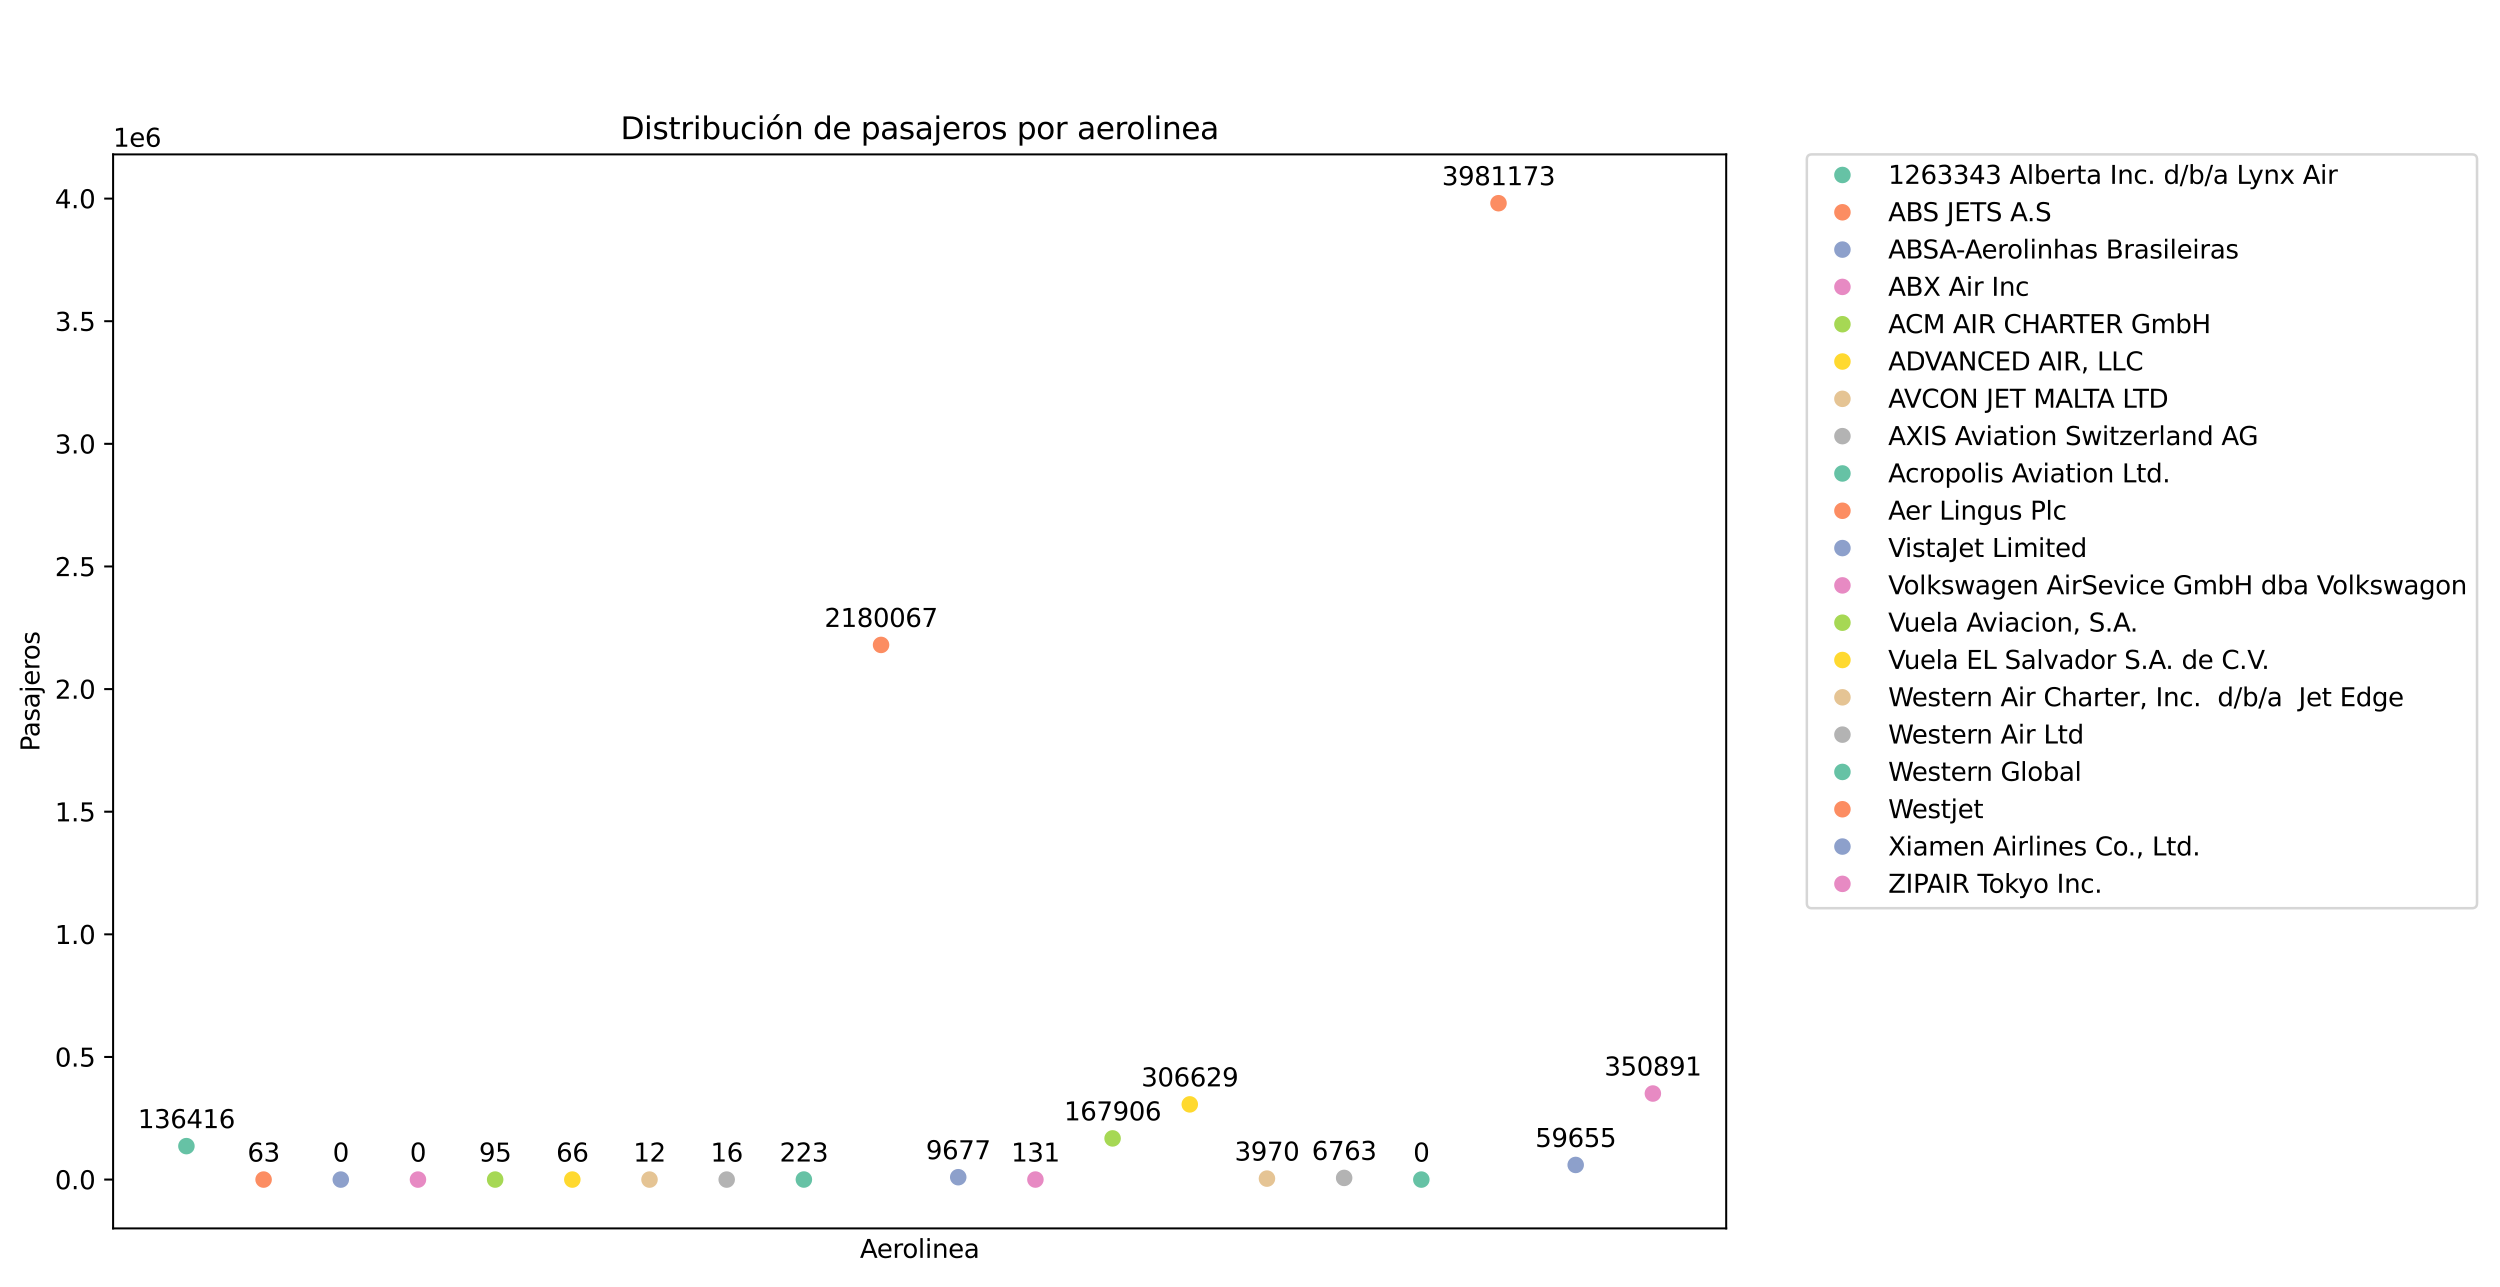 <?xml version="1.0" encoding="utf-8" standalone="no"?>
<!DOCTYPE svg PUBLIC "-//W3C//DTD SVG 1.1//EN"
  "http://www.w3.org/Graphics/SVG/1.1/DTD/svg11.dtd">
<svg xmlns:xlink="http://www.w3.org/1999/xlink" width="983.52pt" height="506.16pt" viewBox="0 0 983.52 506.16" xmlns="http://www.w3.org/2000/svg" version="1.1">
 <defs>
  <style type="text/css">*{stroke-linejoin: round; stroke-linecap: butt}</style>
 </defs>
 <g id="figure_1">
  <g id="patch_1">
   <path d="M 0 506.16 
L 983.52 506.16 
L 983.52 0 
L 0 0 
z
" style="fill: #ffffff"/>
  </g>
  <g id="axes_1">
   <g id="patch_2">
    <path d="M 44.493 483.262 
L 679.097 483.262 
L 679.097 60.739 
L 44.493 60.739 
z
" style="fill: #ffffff"/>
   </g>
   <g id="PathCollection_1">
    <defs>
     <path id="C0_0_46262eaa08" d="M 0 3.536 
C 0.938 3.536 1.837 3.163 2.5 2.5 
C 3.163 1.837 3.536 0.938 3.536 -0 
C 3.536 -0.938 3.163 -1.837 2.5 -2.5 
C 1.837 -3.163 0.938 -3.536 0 -3.536 
C -0.938 -3.536 -1.837 -3.163 -2.5 -2.5 
C -3.163 -1.837 -3.536 -0.938 -3.536 0 
C -3.536 0.938 -3.163 1.837 -2.5 2.5 
C -1.837 3.163 -0.938 3.536 0 3.536 
z
"/>
    </defs>
    <g clip-path="url(#pe260c4608b)">
     <use xlink:href="#C0_0_46262eaa08" x="73.338" y="450.895" style="fill: #66c2a5; stroke: #ffffff; stroke-width: 0.566"/>
    </g>
    <g clip-path="url(#pe260c4608b)">
     <use xlink:href="#C0_0_46262eaa08" x="103.702" y="464.051" style="fill: #fc8d62; stroke: #ffffff; stroke-width: 0.566"/>
    </g>
    <g clip-path="url(#pe260c4608b)">
     <use xlink:href="#C0_0_46262eaa08" x="134.066" y="464.057" style="fill: #8da0cb; stroke: #ffffff; stroke-width: 0.566"/>
    </g>
    <g clip-path="url(#pe260c4608b)">
     <use xlink:href="#C0_0_46262eaa08" x="164.43" y="464.057" style="fill: #e78ac3; stroke: #ffffff; stroke-width: 0.566"/>
    </g>
    <g clip-path="url(#pe260c4608b)">
     <use xlink:href="#C0_0_46262eaa08" x="194.794" y="464.048" style="fill: #a6d854; stroke: #ffffff; stroke-width: 0.566"/>
    </g>
    <g clip-path="url(#pe260c4608b)">
     <use xlink:href="#C0_0_46262eaa08" x="225.158" y="464.05" style="fill: #ffd92f; stroke: #ffffff; stroke-width: 0.566"/>
    </g>
    <g clip-path="url(#pe260c4608b)">
     <use xlink:href="#C0_0_46262eaa08" x="255.521" y="464.056" style="fill: #e5c494; stroke: #ffffff; stroke-width: 0.566"/>
    </g>
    <g clip-path="url(#pe260c4608b)">
     <use xlink:href="#C0_0_46262eaa08" x="285.885" y="464.055" style="fill: #b3b3b3; stroke: #ffffff; stroke-width: 0.566"/>
    </g>
    <g clip-path="url(#pe260c4608b)">
     <use xlink:href="#C0_0_46262eaa08" x="316.249" y="464.035" style="fill: #66c2a5; stroke: #ffffff; stroke-width: 0.566"/>
    </g>
    <g clip-path="url(#pe260c4608b)">
     <use xlink:href="#C0_0_46262eaa08" x="346.613" y="253.719" style="fill: #fc8d62; stroke: #ffffff; stroke-width: 0.566"/>
    </g>
    <g clip-path="url(#pe260c4608b)">
     <use xlink:href="#C0_0_46262eaa08" x="376.977" y="463.123" style="fill: #8da0cb; stroke: #ffffff; stroke-width: 0.566"/>
    </g>
    <g clip-path="url(#pe260c4608b)">
     <use xlink:href="#C0_0_46262eaa08" x="407.341" y="464.044" style="fill: #e78ac3; stroke: #ffffff; stroke-width: 0.566"/>
    </g>
    <g clip-path="url(#pe260c4608b)">
     <use xlink:href="#C0_0_46262eaa08" x="437.704" y="447.857" style="fill: #a6d854; stroke: #ffffff; stroke-width: 0.566"/>
    </g>
    <g clip-path="url(#pe260c4608b)">
     <use xlink:href="#C0_0_46262eaa08" x="468.068" y="434.472" style="fill: #ffd92f; stroke: #ffffff; stroke-width: 0.566"/>
    </g>
    <g clip-path="url(#pe260c4608b)">
     <use xlink:href="#C0_0_46262eaa08" x="498.432" y="463.674" style="fill: #e5c494; stroke: #ffffff; stroke-width: 0.566"/>
    </g>
    <g clip-path="url(#pe260c4608b)">
     <use xlink:href="#C0_0_46262eaa08" x="528.796" y="463.404" style="fill: #b3b3b3; stroke: #ffffff; stroke-width: 0.566"/>
    </g>
    <g clip-path="url(#pe260c4608b)">
     <use xlink:href="#C0_0_46262eaa08" x="559.16" y="464.057" style="fill: #66c2a5; stroke: #ffffff; stroke-width: 0.566"/>
    </g>
    <g clip-path="url(#pe260c4608b)">
     <use xlink:href="#C0_0_46262eaa08" x="589.524" y="79.945" style="fill: #fc8d62; stroke: #ffffff; stroke-width: 0.566"/>
    </g>
    <g clip-path="url(#pe260c4608b)">
     <use xlink:href="#C0_0_46262eaa08" x="619.888" y="458.301" style="fill: #8da0cb; stroke: #ffffff; stroke-width: 0.566"/>
    </g>
    <g clip-path="url(#pe260c4608b)">
     <use xlink:href="#C0_0_46262eaa08" x="650.251" y="430.202" style="fill: #e78ac3; stroke: #ffffff; stroke-width: 0.566"/>
    </g>
   </g>
   <g id="matplotlib.axis_1">
    <g id="text_1">
     <!-- Aerolinea -->
     <g transform="translate(338.296 494.861) scale(0.1 -0.1)">
      <defs>
       <path id="DejaVuSans-41" d="M 2188 4044 
L 1331 1722 
L 3047 1722 
L 2188 4044 
z
M 1831 4666 
L 2547 4666 
L 4325 0 
L 3669 0 
L 3244 1197 
L 1141 1197 
L 716 0 
L 50 0 
L 1831 4666 
z
" transform="scale(0.016)"/>
       <path id="DejaVuSans-65" d="M 3597 1894 
L 3597 1613 
L 953 1613 
Q 991 1019 1311 708 
Q 1631 397 2203 397 
Q 2534 397 2845 478 
Q 3156 559 3463 722 
L 3463 178 
Q 3153 47 2828 -22 
Q 2503 -91 2169 -91 
Q 1331 -91 842 396 
Q 353 884 353 1716 
Q 353 2575 817 3079 
Q 1281 3584 2069 3584 
Q 2775 3584 3186 3129 
Q 3597 2675 3597 1894 
z
M 3022 2063 
Q 3016 2534 2758 2815 
Q 2500 3097 2075 3097 
Q 1594 3097 1305 2825 
Q 1016 2553 972 2059 
L 3022 2063 
z
" transform="scale(0.016)"/>
       <path id="DejaVuSans-72" d="M 2631 2963 
Q 2534 3019 2420 3045 
Q 2306 3072 2169 3072 
Q 1681 3072 1420 2755 
Q 1159 2438 1159 1844 
L 1159 0 
L 581 0 
L 581 3500 
L 1159 3500 
L 1159 2956 
Q 1341 3275 1631 3429 
Q 1922 3584 2338 3584 
Q 2397 3584 2469 3576 
Q 2541 3569 2628 3553 
L 2631 2963 
z
" transform="scale(0.016)"/>
       <path id="DejaVuSans-6f" d="M 1959 3097 
Q 1497 3097 1228 2736 
Q 959 2375 959 1747 
Q 959 1119 1226 758 
Q 1494 397 1959 397 
Q 2419 397 2687 759 
Q 2956 1122 2956 1747 
Q 2956 2369 2687 2733 
Q 2419 3097 1959 3097 
z
M 1959 3584 
Q 2709 3584 3137 3096 
Q 3566 2609 3566 1747 
Q 3566 888 3137 398 
Q 2709 -91 1959 -91 
Q 1206 -91 779 398 
Q 353 888 353 1747 
Q 353 2609 779 3096 
Q 1206 3584 1959 3584 
z
" transform="scale(0.016)"/>
       <path id="DejaVuSans-6c" d="M 603 4863 
L 1178 4863 
L 1178 0 
L 603 0 
L 603 4863 
z
" transform="scale(0.016)"/>
       <path id="DejaVuSans-69" d="M 603 3500 
L 1178 3500 
L 1178 0 
L 603 0 
L 603 3500 
z
M 603 4863 
L 1178 4863 
L 1178 4134 
L 603 4134 
L 603 4863 
z
" transform="scale(0.016)"/>
       <path id="DejaVuSans-6e" d="M 3513 2113 
L 3513 0 
L 2938 0 
L 2938 2094 
Q 2938 2591 2744 2837 
Q 2550 3084 2163 3084 
Q 1697 3084 1428 2787 
Q 1159 2491 1159 1978 
L 1159 0 
L 581 0 
L 581 3500 
L 1159 3500 
L 1159 2956 
Q 1366 3272 1645 3428 
Q 1925 3584 2291 3584 
Q 2894 3584 3203 3211 
Q 3513 2838 3513 2113 
z
" transform="scale(0.016)"/>
       <path id="DejaVuSans-61" d="M 2194 1759 
Q 1497 1759 1228 1600 
Q 959 1441 959 1056 
Q 959 750 1161 570 
Q 1363 391 1709 391 
Q 2188 391 2477 730 
Q 2766 1069 2766 1631 
L 2766 1759 
L 2194 1759 
z
M 3341 1997 
L 3341 0 
L 2766 0 
L 2766 531 
Q 2569 213 2275 61 
Q 1981 -91 1556 -91 
Q 1019 -91 701 211 
Q 384 513 384 1019 
Q 384 1609 779 1909 
Q 1175 2209 1959 2209 
L 2766 2209 
L 2766 2266 
Q 2766 2663 2505 2880 
Q 2244 3097 1772 3097 
Q 1472 3097 1187 3025 
Q 903 2953 641 2809 
L 641 3341 
Q 956 3463 1253 3523 
Q 1550 3584 1831 3584 
Q 2591 3584 2966 3190 
Q 3341 2797 3341 1997 
z
" transform="scale(0.016)"/>
      </defs>
      <use xlink:href="#DejaVuSans-41"/>
      <use xlink:href="#DejaVuSans-65" x="66.658"/>
      <use xlink:href="#DejaVuSans-72" x="128.182"/>
      <use xlink:href="#DejaVuSans-6f" x="167.045"/>
      <use xlink:href="#DejaVuSans-6c" x="228.227"/>
      <use xlink:href="#DejaVuSans-69" x="256.01"/>
      <use xlink:href="#DejaVuSans-6e" x="283.793"/>
      <use xlink:href="#DejaVuSans-65" x="347.172"/>
      <use xlink:href="#DejaVuSans-61" x="408.695"/>
     </g>
    </g>
   </g>
   <g id="matplotlib.axis_2">
    <g id="ytick_1">
     <g id="line2d_1">
      <defs>
       <path id="m94488d0d73" d="M 0 0 
L -3.5 0 
" style="stroke: #000000; stroke-width: 0.8"/>
      </defs>
      <g>
       <use xlink:href="#m94488d0d73" x="44.493" y="464.057" style="stroke: #000000; stroke-width: 0.8"/>
      </g>
     </g>
     <g id="text_2">
      <!-- 0.0 -->
      <g transform="translate(21.589 467.856) scale(0.1 -0.1)">
       <defs>
        <path id="DejaVuSans-30" d="M 2034 4250 
Q 1547 4250 1301 3770 
Q 1056 3291 1056 2328 
Q 1056 1369 1301 889 
Q 1547 409 2034 409 
Q 2525 409 2770 889 
Q 3016 1369 3016 2328 
Q 3016 3291 2770 3770 
Q 2525 4250 2034 4250 
z
M 2034 4750 
Q 2819 4750 3233 4129 
Q 3647 3509 3647 2328 
Q 3647 1150 3233 529 
Q 2819 -91 2034 -91 
Q 1250 -91 836 529 
Q 422 1150 422 2328 
Q 422 3509 836 4129 
Q 1250 4750 2034 4750 
z
" transform="scale(0.016)"/>
        <path id="DejaVuSans-2e" d="M 684 794 
L 1344 794 
L 1344 0 
L 684 0 
L 684 794 
z
" transform="scale(0.016)"/>
       </defs>
       <use xlink:href="#DejaVuSans-30"/>
       <use xlink:href="#DejaVuSans-2e" x="63.623"/>
       <use xlink:href="#DejaVuSans-30" x="95.41"/>
      </g>
     </g>
    </g>
    <g id="ytick_2">
     <g id="line2d_2">
      <g>
       <use xlink:href="#m94488d0d73" x="44.493" y="415.816" style="stroke: #000000; stroke-width: 0.8"/>
      </g>
     </g>
     <g id="text_3">
      <!-- 0.5 -->
      <g transform="translate(21.589 419.615) scale(0.1 -0.1)">
       <defs>
        <path id="DejaVuSans-35" d="M 691 4666 
L 3169 4666 
L 3169 4134 
L 1269 4134 
L 1269 2991 
Q 1406 3038 1543 3061 
Q 1681 3084 1819 3084 
Q 2600 3084 3056 2656 
Q 3513 2228 3513 1497 
Q 3513 744 3044 326 
Q 2575 -91 1722 -91 
Q 1428 -91 1123 -41 
Q 819 9 494 109 
L 494 744 
Q 775 591 1075 516 
Q 1375 441 1709 441 
Q 2250 441 2565 725 
Q 2881 1009 2881 1497 
Q 2881 1984 2565 2268 
Q 2250 2553 1709 2553 
Q 1456 2553 1204 2497 
Q 953 2441 691 2322 
L 691 4666 
z
" transform="scale(0.016)"/>
       </defs>
       <use xlink:href="#DejaVuSans-30"/>
       <use xlink:href="#DejaVuSans-2e" x="63.623"/>
       <use xlink:href="#DejaVuSans-35" x="95.41"/>
      </g>
     </g>
    </g>
    <g id="ytick_3">
     <g id="line2d_3">
      <g>
       <use xlink:href="#m94488d0d73" x="44.493" y="367.575" style="stroke: #000000; stroke-width: 0.8"/>
      </g>
     </g>
     <g id="text_4">
      <!-- 1.0 -->
      <g transform="translate(21.589 371.374) scale(0.1 -0.1)">
       <defs>
        <path id="DejaVuSans-31" d="M 794 531 
L 1825 531 
L 1825 4091 
L 703 3866 
L 703 4441 
L 1819 4666 
L 2450 4666 
L 2450 531 
L 3481 531 
L 3481 0 
L 794 0 
L 794 531 
z
" transform="scale(0.016)"/>
       </defs>
       <use xlink:href="#DejaVuSans-31"/>
       <use xlink:href="#DejaVuSans-2e" x="63.623"/>
       <use xlink:href="#DejaVuSans-30" x="95.41"/>
      </g>
     </g>
    </g>
    <g id="ytick_4">
     <g id="line2d_4">
      <g>
       <use xlink:href="#m94488d0d73" x="44.493" y="319.334" style="stroke: #000000; stroke-width: 0.8"/>
      </g>
     </g>
     <g id="text_5">
      <!-- 1.5 -->
      <g transform="translate(21.589 323.133) scale(0.1 -0.1)">
       <use xlink:href="#DejaVuSans-31"/>
       <use xlink:href="#DejaVuSans-2e" x="63.623"/>
       <use xlink:href="#DejaVuSans-35" x="95.41"/>
      </g>
     </g>
    </g>
    <g id="ytick_5">
     <g id="line2d_5">
      <g>
       <use xlink:href="#m94488d0d73" x="44.493" y="271.093" style="stroke: #000000; stroke-width: 0.8"/>
      </g>
     </g>
     <g id="text_6">
      <!-- 2.0 -->
      <g transform="translate(21.589 274.892) scale(0.1 -0.1)">
       <defs>
        <path id="DejaVuSans-32" d="M 1228 531 
L 3431 531 
L 3431 0 
L 469 0 
L 469 531 
Q 828 903 1448 1529 
Q 2069 2156 2228 2338 
Q 2531 2678 2651 2914 
Q 2772 3150 2772 3378 
Q 2772 3750 2511 3984 
Q 2250 4219 1831 4219 
Q 1534 4219 1204 4116 
Q 875 4013 500 3803 
L 500 4441 
Q 881 4594 1212 4672 
Q 1544 4750 1819 4750 
Q 2544 4750 2975 4387 
Q 3406 4025 3406 3419 
Q 3406 3131 3298 2873 
Q 3191 2616 2906 2266 
Q 2828 2175 2409 1742 
Q 1991 1309 1228 531 
z
" transform="scale(0.016)"/>
       </defs>
       <use xlink:href="#DejaVuSans-32"/>
       <use xlink:href="#DejaVuSans-2e" x="63.623"/>
       <use xlink:href="#DejaVuSans-30" x="95.41"/>
      </g>
     </g>
    </g>
    <g id="ytick_6">
     <g id="line2d_6">
      <g>
       <use xlink:href="#m94488d0d73" x="44.493" y="222.851" style="stroke: #000000; stroke-width: 0.8"/>
      </g>
     </g>
     <g id="text_7">
      <!-- 2.5 -->
      <g transform="translate(21.589 226.651) scale(0.1 -0.1)">
       <use xlink:href="#DejaVuSans-32"/>
       <use xlink:href="#DejaVuSans-2e" x="63.623"/>
       <use xlink:href="#DejaVuSans-35" x="95.41"/>
      </g>
     </g>
    </g>
    <g id="ytick_7">
     <g id="line2d_7">
      <g>
       <use xlink:href="#m94488d0d73" x="44.493" y="174.61" style="stroke: #000000; stroke-width: 0.8"/>
      </g>
     </g>
     <g id="text_8">
      <!-- 3.0 -->
      <g transform="translate(21.589 178.41) scale(0.1 -0.1)">
       <defs>
        <path id="DejaVuSans-33" d="M 2597 2516 
Q 3050 2419 3304 2112 
Q 3559 1806 3559 1356 
Q 3559 666 3084 287 
Q 2609 -91 1734 -91 
Q 1441 -91 1130 -33 
Q 819 25 488 141 
L 488 750 
Q 750 597 1062 519 
Q 1375 441 1716 441 
Q 2309 441 2620 675 
Q 2931 909 2931 1356 
Q 2931 1769 2642 2001 
Q 2353 2234 1838 2234 
L 1294 2234 
L 1294 2753 
L 1863 2753 
Q 2328 2753 2575 2939 
Q 2822 3125 2822 3475 
Q 2822 3834 2567 4026 
Q 2313 4219 1838 4219 
Q 1578 4219 1281 4162 
Q 984 4106 628 3988 
L 628 4550 
Q 988 4650 1302 4700 
Q 1616 4750 1894 4750 
Q 2613 4750 3031 4423 
Q 3450 4097 3450 3541 
Q 3450 3153 3228 2886 
Q 3006 2619 2597 2516 
z
" transform="scale(0.016)"/>
       </defs>
       <use xlink:href="#DejaVuSans-33"/>
       <use xlink:href="#DejaVuSans-2e" x="63.623"/>
       <use xlink:href="#DejaVuSans-30" x="95.41"/>
      </g>
     </g>
    </g>
    <g id="ytick_8">
     <g id="line2d_8">
      <g>
       <use xlink:href="#m94488d0d73" x="44.493" y="126.369" style="stroke: #000000; stroke-width: 0.8"/>
      </g>
     </g>
     <g id="text_9">
      <!-- 3.5 -->
      <g transform="translate(21.589 130.169) scale(0.1 -0.1)">
       <use xlink:href="#DejaVuSans-33"/>
       <use xlink:href="#DejaVuSans-2e" x="63.623"/>
       <use xlink:href="#DejaVuSans-35" x="95.41"/>
      </g>
     </g>
    </g>
    <g id="ytick_9">
     <g id="line2d_9">
      <g>
       <use xlink:href="#m94488d0d73" x="44.493" y="78.128" style="stroke: #000000; stroke-width: 0.8"/>
      </g>
     </g>
     <g id="text_10">
      <!-- 4.0 -->
      <g transform="translate(21.589 81.928) scale(0.1 -0.1)">
       <defs>
        <path id="DejaVuSans-34" d="M 2419 4116 
L 825 1625 
L 2419 1625 
L 2419 4116 
z
M 2253 4666 
L 3047 4666 
L 3047 1625 
L 3713 1625 
L 3713 1100 
L 3047 1100 
L 3047 0 
L 2419 0 
L 2419 1100 
L 313 1100 
L 313 1709 
L 2253 4666 
z
" transform="scale(0.016)"/>
       </defs>
       <use xlink:href="#DejaVuSans-34"/>
       <use xlink:href="#DejaVuSans-2e" x="63.623"/>
       <use xlink:href="#DejaVuSans-30" x="95.41"/>
      </g>
     </g>
    </g>
    <g id="text_11">
     <!-- Pasajeros -->
     <g transform="translate(15.51 295.596) rotate(-90) scale(0.1 -0.1)">
      <defs>
       <path id="DejaVuSans-50" d="M 1259 4147 
L 1259 2394 
L 2053 2394 
Q 2494 2394 2734 2622 
Q 2975 2850 2975 3272 
Q 2975 3691 2734 3919 
Q 2494 4147 2053 4147 
L 1259 4147 
z
M 628 4666 
L 2053 4666 
Q 2838 4666 3239 4311 
Q 3641 3956 3641 3272 
Q 3641 2581 3239 2228 
Q 2838 1875 2053 1875 
L 1259 1875 
L 1259 0 
L 628 0 
L 628 4666 
z
" transform="scale(0.016)"/>
       <path id="DejaVuSans-73" d="M 2834 3397 
L 2834 2853 
Q 2591 2978 2328 3040 
Q 2066 3103 1784 3103 
Q 1356 3103 1142 2972 
Q 928 2841 928 2578 
Q 928 2378 1081 2264 
Q 1234 2150 1697 2047 
L 1894 2003 
Q 2506 1872 2764 1633 
Q 3022 1394 3022 966 
Q 3022 478 2636 193 
Q 2250 -91 1575 -91 
Q 1294 -91 989 -36 
Q 684 19 347 128 
L 347 722 
Q 666 556 975 473 
Q 1284 391 1588 391 
Q 1994 391 2212 530 
Q 2431 669 2431 922 
Q 2431 1156 2273 1281 
Q 2116 1406 1581 1522 
L 1381 1569 
Q 847 1681 609 1914 
Q 372 2147 372 2553 
Q 372 3047 722 3315 
Q 1072 3584 1716 3584 
Q 2034 3584 2315 3537 
Q 2597 3491 2834 3397 
z
" transform="scale(0.016)"/>
       <path id="DejaVuSans-6a" d="M 603 3500 
L 1178 3500 
L 1178 -63 
Q 1178 -731 923 -1031 
Q 669 -1331 103 -1331 
L -116 -1331 
L -116 -844 
L 38 -844 
Q 366 -844 484 -692 
Q 603 -541 603 -63 
L 603 3500 
z
M 603 4863 
L 1178 4863 
L 1178 4134 
L 603 4134 
L 603 4863 
z
" transform="scale(0.016)"/>
      </defs>
      <use xlink:href="#DejaVuSans-50"/>
      <use xlink:href="#DejaVuSans-61" x="55.803"/>
      <use xlink:href="#DejaVuSans-73" x="117.082"/>
      <use xlink:href="#DejaVuSans-61" x="169.182"/>
      <use xlink:href="#DejaVuSans-6a" x="230.461"/>
      <use xlink:href="#DejaVuSans-65" x="258.244"/>
      <use xlink:href="#DejaVuSans-72" x="319.768"/>
      <use xlink:href="#DejaVuSans-6f" x="358.631"/>
      <use xlink:href="#DejaVuSans-73" x="419.812"/>
     </g>
    </g>
    <g id="text_12">
     <!-- 1e6 -->
     <g transform="translate(44.493 57.739) scale(0.1 -0.1)">
      <defs>
       <path id="DejaVuSans-36" d="M 2113 2584 
Q 1688 2584 1439 2293 
Q 1191 2003 1191 1497 
Q 1191 994 1439 701 
Q 1688 409 2113 409 
Q 2538 409 2786 701 
Q 3034 994 3034 1497 
Q 3034 2003 2786 2293 
Q 2538 2584 2113 2584 
z
M 3366 4563 
L 3366 3988 
Q 3128 4100 2886 4159 
Q 2644 4219 2406 4219 
Q 1781 4219 1451 3797 
Q 1122 3375 1075 2522 
Q 1259 2794 1537 2939 
Q 1816 3084 2150 3084 
Q 2853 3084 3261 2657 
Q 3669 2231 3669 1497 
Q 3669 778 3244 343 
Q 2819 -91 2113 -91 
Q 1303 -91 875 529 
Q 447 1150 447 2328 
Q 447 3434 972 4092 
Q 1497 4750 2381 4750 
Q 2619 4750 2861 4703 
Q 3103 4656 3366 4563 
z
" transform="scale(0.016)"/>
      </defs>
      <use xlink:href="#DejaVuSans-31"/>
      <use xlink:href="#DejaVuSans-65" x="63.623"/>
      <use xlink:href="#DejaVuSans-36" x="125.146"/>
     </g>
    </g>
   </g>
   <g id="line2d_10"/>
   <g id="line2d_11"/>
   <g id="line2d_12"/>
   <g id="line2d_13"/>
   <g id="line2d_14"/>
   <g id="line2d_15"/>
   <g id="line2d_16"/>
   <g id="line2d_17"/>
   <g id="line2d_18"/>
   <g id="line2d_19"/>
   <g id="line2d_20"/>
   <g id="line2d_21"/>
   <g id="line2d_22"/>
   <g id="line2d_23"/>
   <g id="line2d_24"/>
   <g id="line2d_25"/>
   <g id="line2d_26"/>
   <g id="line2d_27"/>
   <g id="line2d_28"/>
   <g id="line2d_29"/>
   <g id="patch_3">
    <path d="M 44.493 483.262 
L 44.493 60.739 
" style="fill: none; stroke: #000000; stroke-width: 0.8; stroke-linejoin: miter; stroke-linecap: square"/>
   </g>
   <g id="patch_4">
    <path d="M 679.097 483.262 
L 679.097 60.739 
" style="fill: none; stroke: #000000; stroke-width: 0.8; stroke-linejoin: miter; stroke-linecap: square"/>
   </g>
   <g id="patch_5">
    <path d="M 44.493 483.262 
L 679.097 483.262 
" style="fill: none; stroke: #000000; stroke-width: 0.8; stroke-linejoin: miter; stroke-linecap: square"/>
   </g>
   <g id="patch_6">
    <path d="M 44.493 60.739 
L 679.097 60.739 
" style="fill: none; stroke: #000000; stroke-width: 0.8; stroke-linejoin: miter; stroke-linecap: square"/>
   </g>
   <g id="text_13">
    <!-- 136416 -->
    <g transform="translate(54.251 443.815) scale(0.1 -0.1)">
     <use xlink:href="#DejaVuSans-31"/>
     <use xlink:href="#DejaVuSans-33" x="63.623"/>
     <use xlink:href="#DejaVuSans-36" x="127.246"/>
     <use xlink:href="#DejaVuSans-34" x="190.869"/>
     <use xlink:href="#DejaVuSans-31" x="254.492"/>
     <use xlink:href="#DejaVuSans-36" x="318.115"/>
    </g>
   </g>
   <g id="text_14">
    <!-- 63 -->
    <g transform="translate(97.34 456.971) scale(0.1 -0.1)">
     <use xlink:href="#DejaVuSans-36"/>
     <use xlink:href="#DejaVuSans-33" x="63.623"/>
    </g>
   </g>
   <g id="text_15">
    <!-- 0 -->
    <g transform="translate(130.885 456.977) scale(0.1 -0.1)">
     <use xlink:href="#DejaVuSans-30"/>
    </g>
   </g>
   <g id="text_16">
    <!-- 0 -->
    <g transform="translate(161.249 456.977) scale(0.1 -0.1)">
     <use xlink:href="#DejaVuSans-30"/>
    </g>
   </g>
   <g id="text_17">
    <!-- 95 -->
    <g transform="translate(188.431 456.968) scale(0.1 -0.1)">
     <defs>
      <path id="DejaVuSans-39" d="M 703 97 
L 703 672 
Q 941 559 1184 500 
Q 1428 441 1663 441 
Q 2288 441 2617 861 
Q 2947 1281 2994 2138 
Q 2813 1869 2534 1725 
Q 2256 1581 1919 1581 
Q 1219 1581 811 2004 
Q 403 2428 403 3163 
Q 403 3881 828 4315 
Q 1253 4750 1959 4750 
Q 2769 4750 3195 4129 
Q 3622 3509 3622 2328 
Q 3622 1225 3098 567 
Q 2575 -91 1691 -91 
Q 1453 -91 1209 -44 
Q 966 3 703 97 
z
M 1959 2075 
Q 2384 2075 2632 2365 
Q 2881 2656 2881 3163 
Q 2881 3666 2632 3958 
Q 2384 4250 1959 4250 
Q 1534 4250 1286 3958 
Q 1038 3666 1038 3163 
Q 1038 2656 1286 2365 
Q 1534 2075 1959 2075 
z
" transform="scale(0.016)"/>
     </defs>
     <use xlink:href="#DejaVuSans-39"/>
     <use xlink:href="#DejaVuSans-35" x="63.623"/>
    </g>
   </g>
   <g id="text_18">
    <!-- 66 -->
    <g transform="translate(218.795 456.971) scale(0.1 -0.1)">
     <use xlink:href="#DejaVuSans-36"/>
     <use xlink:href="#DejaVuSans-36" x="63.623"/>
    </g>
   </g>
   <g id="text_19">
    <!-- 12 -->
    <g transform="translate(249.159 456.976) scale(0.1 -0.1)">
     <use xlink:href="#DejaVuSans-31"/>
     <use xlink:href="#DejaVuSans-32" x="63.623"/>
    </g>
   </g>
   <g id="text_20">
    <!-- 16 -->
    <g transform="translate(279.523 456.975) scale(0.1 -0.1)">
     <use xlink:href="#DejaVuSans-31"/>
     <use xlink:href="#DejaVuSans-36" x="63.623"/>
    </g>
   </g>
   <g id="text_21">
    <!-- 223 -->
    <g transform="translate(306.705 456.955) scale(0.1 -0.1)">
     <use xlink:href="#DejaVuSans-32"/>
     <use xlink:href="#DejaVuSans-32" x="63.623"/>
     <use xlink:href="#DejaVuSans-33" x="127.246"/>
    </g>
   </g>
   <g id="text_22">
    <!-- 2180067 -->
    <g transform="translate(324.344 246.64) scale(0.1 -0.1)">
     <defs>
      <path id="DejaVuSans-38" d="M 2034 2216 
Q 1584 2216 1326 1975 
Q 1069 1734 1069 1313 
Q 1069 891 1326 650 
Q 1584 409 2034 409 
Q 2484 409 2743 651 
Q 3003 894 3003 1313 
Q 3003 1734 2745 1975 
Q 2488 2216 2034 2216 
z
M 1403 2484 
Q 997 2584 770 2862 
Q 544 3141 544 3541 
Q 544 4100 942 4425 
Q 1341 4750 2034 4750 
Q 2731 4750 3128 4425 
Q 3525 4100 3525 3541 
Q 3525 3141 3298 2862 
Q 3072 2584 2669 2484 
Q 3125 2378 3379 2068 
Q 3634 1759 3634 1313 
Q 3634 634 3220 271 
Q 2806 -91 2034 -91 
Q 1263 -91 848 271 
Q 434 634 434 1313 
Q 434 1759 690 2068 
Q 947 2378 1403 2484 
z
M 1172 3481 
Q 1172 3119 1398 2916 
Q 1625 2713 2034 2713 
Q 2441 2713 2670 2916 
Q 2900 3119 2900 3481 
Q 2900 3844 2670 4047 
Q 2441 4250 2034 4250 
Q 1625 4250 1398 4047 
Q 1172 3844 1172 3481 
z
" transform="scale(0.016)"/>
      <path id="DejaVuSans-37" d="M 525 4666 
L 3525 4666 
L 3525 4397 
L 1831 0 
L 1172 0 
L 2766 4134 
L 525 4134 
L 525 4666 
z
" transform="scale(0.016)"/>
     </defs>
     <use xlink:href="#DejaVuSans-32"/>
     <use xlink:href="#DejaVuSans-31" x="63.623"/>
     <use xlink:href="#DejaVuSans-38" x="127.246"/>
     <use xlink:href="#DejaVuSans-30" x="190.869"/>
     <use xlink:href="#DejaVuSans-30" x="254.492"/>
     <use xlink:href="#DejaVuSans-36" x="318.115"/>
     <use xlink:href="#DejaVuSans-37" x="381.738"/>
    </g>
   </g>
   <g id="text_23">
    <!-- 9677 -->
    <g transform="translate(364.252 456.043) scale(0.1 -0.1)">
     <use xlink:href="#DejaVuSans-39"/>
     <use xlink:href="#DejaVuSans-36" x="63.623"/>
     <use xlink:href="#DejaVuSans-37" x="127.246"/>
     <use xlink:href="#DejaVuSans-37" x="190.869"/>
    </g>
   </g>
   <g id="text_24">
    <!-- 131 -->
    <g transform="translate(397.797 456.964) scale(0.1 -0.1)">
     <use xlink:href="#DejaVuSans-31"/>
     <use xlink:href="#DejaVuSans-33" x="63.623"/>
     <use xlink:href="#DejaVuSans-31" x="127.246"/>
    </g>
   </g>
   <g id="text_25">
    <!-- 167906 -->
    <g transform="translate(418.617 440.777) scale(0.1 -0.1)">
     <use xlink:href="#DejaVuSans-31"/>
     <use xlink:href="#DejaVuSans-36" x="63.623"/>
     <use xlink:href="#DejaVuSans-37" x="127.246"/>
     <use xlink:href="#DejaVuSans-39" x="190.869"/>
     <use xlink:href="#DejaVuSans-30" x="254.492"/>
     <use xlink:href="#DejaVuSans-36" x="318.115"/>
    </g>
   </g>
   <g id="text_26">
    <!-- 306629 -->
    <g transform="translate(448.981 427.393) scale(0.1 -0.1)">
     <use xlink:href="#DejaVuSans-33"/>
     <use xlink:href="#DejaVuSans-30" x="63.623"/>
     <use xlink:href="#DejaVuSans-36" x="127.246"/>
     <use xlink:href="#DejaVuSans-36" x="190.869"/>
     <use xlink:href="#DejaVuSans-32" x="254.492"/>
     <use xlink:href="#DejaVuSans-39" x="318.115"/>
    </g>
   </g>
   <g id="text_27">
    <!-- 3970 -->
    <g transform="translate(485.707 456.594) scale(0.1 -0.1)">
     <use xlink:href="#DejaVuSans-33"/>
     <use xlink:href="#DejaVuSans-39" x="63.623"/>
     <use xlink:href="#DejaVuSans-37" x="127.246"/>
     <use xlink:href="#DejaVuSans-30" x="190.869"/>
    </g>
   </g>
   <g id="text_28">
    <!-- 6763 -->
    <g transform="translate(516.071 456.324) scale(0.1 -0.1)">
     <use xlink:href="#DejaVuSans-36"/>
     <use xlink:href="#DejaVuSans-37" x="63.623"/>
     <use xlink:href="#DejaVuSans-36" x="127.246"/>
     <use xlink:href="#DejaVuSans-33" x="190.869"/>
    </g>
   </g>
   <g id="text_29">
    <!-- 0 -->
    <g transform="translate(555.979 456.977) scale(0.1 -0.1)">
     <use xlink:href="#DejaVuSans-30"/>
    </g>
   </g>
   <g id="text_30">
    <!-- 3981173 -->
    <g transform="translate(567.255 72.865) scale(0.1 -0.1)">
     <use xlink:href="#DejaVuSans-33"/>
     <use xlink:href="#DejaVuSans-39" x="63.623"/>
     <use xlink:href="#DejaVuSans-38" x="127.246"/>
     <use xlink:href="#DejaVuSans-31" x="190.869"/>
     <use xlink:href="#DejaVuSans-31" x="254.492"/>
     <use xlink:href="#DejaVuSans-37" x="318.115"/>
     <use xlink:href="#DejaVuSans-33" x="381.738"/>
    </g>
   </g>
   <g id="text_31">
    <!-- 59655 -->
    <g transform="translate(603.981 451.221) scale(0.1 -0.1)">
     <use xlink:href="#DejaVuSans-35"/>
     <use xlink:href="#DejaVuSans-39" x="63.623"/>
     <use xlink:href="#DejaVuSans-36" x="127.246"/>
     <use xlink:href="#DejaVuSans-35" x="190.869"/>
     <use xlink:href="#DejaVuSans-35" x="254.492"/>
    </g>
   </g>
   <g id="text_32">
    <!-- 350891 -->
    <g transform="translate(631.164 423.122) scale(0.1 -0.1)">
     <use xlink:href="#DejaVuSans-33"/>
     <use xlink:href="#DejaVuSans-35" x="63.623"/>
     <use xlink:href="#DejaVuSans-30" x="127.246"/>
     <use xlink:href="#DejaVuSans-38" x="190.869"/>
     <use xlink:href="#DejaVuSans-39" x="254.492"/>
     <use xlink:href="#DejaVuSans-31" x="318.115"/>
    </g>
   </g>
   <g id="text_33">
    <!-- Distribución de pasajeros por aerolinea -->
    <g transform="translate(244.118 54.739) scale(0.12 -0.12)">
     <defs>
      <path id="DejaVuSans-44" d="M 1259 4147 
L 1259 519 
L 2022 519 
Q 2988 519 3436 956 
Q 3884 1394 3884 2338 
Q 3884 3275 3436 3711 
Q 2988 4147 2022 4147 
L 1259 4147 
z
M 628 4666 
L 1925 4666 
Q 3281 4666 3915 4102 
Q 4550 3538 4550 2338 
Q 4550 1131 3912 565 
Q 3275 0 1925 0 
L 628 0 
L 628 4666 
z
" transform="scale(0.016)"/>
      <path id="DejaVuSans-74" d="M 1172 4494 
L 1172 3500 
L 2356 3500 
L 2356 3053 
L 1172 3053 
L 1172 1153 
Q 1172 725 1289 603 
Q 1406 481 1766 481 
L 2356 481 
L 2356 0 
L 1766 0 
Q 1100 0 847 248 
Q 594 497 594 1153 
L 594 3053 
L 172 3053 
L 172 3500 
L 594 3500 
L 594 4494 
L 1172 4494 
z
" transform="scale(0.016)"/>
      <path id="DejaVuSans-62" d="M 3116 1747 
Q 3116 2381 2855 2742 
Q 2594 3103 2138 3103 
Q 1681 3103 1420 2742 
Q 1159 2381 1159 1747 
Q 1159 1113 1420 752 
Q 1681 391 2138 391 
Q 2594 391 2855 752 
Q 3116 1113 3116 1747 
z
M 1159 2969 
Q 1341 3281 1617 3432 
Q 1894 3584 2278 3584 
Q 2916 3584 3314 3078 
Q 3713 2572 3713 1747 
Q 3713 922 3314 415 
Q 2916 -91 2278 -91 
Q 1894 -91 1617 61 
Q 1341 213 1159 525 
L 1159 0 
L 581 0 
L 581 4863 
L 1159 4863 
L 1159 2969 
z
" transform="scale(0.016)"/>
      <path id="DejaVuSans-75" d="M 544 1381 
L 544 3500 
L 1119 3500 
L 1119 1403 
Q 1119 906 1312 657 
Q 1506 409 1894 409 
Q 2359 409 2629 706 
Q 2900 1003 2900 1516 
L 2900 3500 
L 3475 3500 
L 3475 0 
L 2900 0 
L 2900 538 
Q 2691 219 2414 64 
Q 2138 -91 1772 -91 
Q 1169 -91 856 284 
Q 544 659 544 1381 
z
M 1991 3584 
L 1991 3584 
z
" transform="scale(0.016)"/>
      <path id="DejaVuSans-63" d="M 3122 3366 
L 3122 2828 
Q 2878 2963 2633 3030 
Q 2388 3097 2138 3097 
Q 1578 3097 1268 2742 
Q 959 2388 959 1747 
Q 959 1106 1268 751 
Q 1578 397 2138 397 
Q 2388 397 2633 464 
Q 2878 531 3122 666 
L 3122 134 
Q 2881 22 2623 -34 
Q 2366 -91 2075 -91 
Q 1284 -91 818 406 
Q 353 903 353 1747 
Q 353 2603 823 3093 
Q 1294 3584 2113 3584 
Q 2378 3584 2631 3529 
Q 2884 3475 3122 3366 
z
" transform="scale(0.016)"/>
      <path id="DejaVuSans-f3" d="M 1959 3097 
Q 1497 3097 1228 2736 
Q 959 2375 959 1747 
Q 959 1119 1226 758 
Q 1494 397 1959 397 
Q 2419 397 2687 759 
Q 2956 1122 2956 1747 
Q 2956 2369 2687 2733 
Q 2419 3097 1959 3097 
z
M 1959 3584 
Q 2709 3584 3137 3096 
Q 3566 2609 3566 1747 
Q 3566 888 3137 398 
Q 2709 -91 1959 -91 
Q 1206 -91 779 398 
Q 353 888 353 1747 
Q 353 2609 779 3096 
Q 1206 3584 1959 3584 
z
M 2394 5119 
L 3016 5119 
L 1998 3944 
L 1519 3944 
L 2394 5119 
z
" transform="scale(0.016)"/>
      <path id="DejaVuSans-20" transform="scale(0.016)"/>
      <path id="DejaVuSans-64" d="M 2906 2969 
L 2906 4863 
L 3481 4863 
L 3481 0 
L 2906 0 
L 2906 525 
Q 2725 213 2448 61 
Q 2172 -91 1784 -91 
Q 1150 -91 751 415 
Q 353 922 353 1747 
Q 353 2572 751 3078 
Q 1150 3584 1784 3584 
Q 2172 3584 2448 3432 
Q 2725 3281 2906 2969 
z
M 947 1747 
Q 947 1113 1208 752 
Q 1469 391 1925 391 
Q 2381 391 2643 752 
Q 2906 1113 2906 1747 
Q 2906 2381 2643 2742 
Q 2381 3103 1925 3103 
Q 1469 3103 1208 2742 
Q 947 2381 947 1747 
z
" transform="scale(0.016)"/>
      <path id="DejaVuSans-70" d="M 1159 525 
L 1159 -1331 
L 581 -1331 
L 581 3500 
L 1159 3500 
L 1159 2969 
Q 1341 3281 1617 3432 
Q 1894 3584 2278 3584 
Q 2916 3584 3314 3078 
Q 3713 2572 3713 1747 
Q 3713 922 3314 415 
Q 2916 -91 2278 -91 
Q 1894 -91 1617 61 
Q 1341 213 1159 525 
z
M 3116 1747 
Q 3116 2381 2855 2742 
Q 2594 3103 2138 3103 
Q 1681 3103 1420 2742 
Q 1159 2381 1159 1747 
Q 1159 1113 1420 752 
Q 1681 391 2138 391 
Q 2594 391 2855 752 
Q 3116 1113 3116 1747 
z
" transform="scale(0.016)"/>
     </defs>
     <use xlink:href="#DejaVuSans-44"/>
     <use xlink:href="#DejaVuSans-69" x="77.002"/>
     <use xlink:href="#DejaVuSans-73" x="104.785"/>
     <use xlink:href="#DejaVuSans-74" x="156.885"/>
     <use xlink:href="#DejaVuSans-72" x="196.094"/>
     <use xlink:href="#DejaVuSans-69" x="237.207"/>
     <use xlink:href="#DejaVuSans-62" x="264.99"/>
     <use xlink:href="#DejaVuSans-75" x="328.467"/>
     <use xlink:href="#DejaVuSans-63" x="391.846"/>
     <use xlink:href="#DejaVuSans-69" x="446.826"/>
     <use xlink:href="#DejaVuSans-f3" x="474.609"/>
     <use xlink:href="#DejaVuSans-6e" x="535.791"/>
     <use xlink:href="#DejaVuSans-20" x="599.17"/>
     <use xlink:href="#DejaVuSans-64" x="630.957"/>
     <use xlink:href="#DejaVuSans-65" x="694.434"/>
     <use xlink:href="#DejaVuSans-20" x="755.957"/>
     <use xlink:href="#DejaVuSans-70" x="787.744"/>
     <use xlink:href="#DejaVuSans-61" x="851.221"/>
     <use xlink:href="#DejaVuSans-73" x="912.5"/>
     <use xlink:href="#DejaVuSans-61" x="964.6"/>
     <use xlink:href="#DejaVuSans-6a" x="1025.879"/>
     <use xlink:href="#DejaVuSans-65" x="1053.662"/>
     <use xlink:href="#DejaVuSans-72" x="1115.186"/>
     <use xlink:href="#DejaVuSans-6f" x="1154.049"/>
     <use xlink:href="#DejaVuSans-73" x="1215.23"/>
     <use xlink:href="#DejaVuSans-20" x="1267.33"/>
     <use xlink:href="#DejaVuSans-70" x="1299.117"/>
     <use xlink:href="#DejaVuSans-6f" x="1362.594"/>
     <use xlink:href="#DejaVuSans-72" x="1423.775"/>
     <use xlink:href="#DejaVuSans-20" x="1464.889"/>
     <use xlink:href="#DejaVuSans-61" x="1496.676"/>
     <use xlink:href="#DejaVuSans-65" x="1557.955"/>
     <use xlink:href="#DejaVuSans-72" x="1619.479"/>
     <use xlink:href="#DejaVuSans-6f" x="1658.342"/>
     <use xlink:href="#DejaVuSans-6c" x="1719.523"/>
     <use xlink:href="#DejaVuSans-69" x="1747.307"/>
     <use xlink:href="#DejaVuSans-6e" x="1775.09"/>
     <use xlink:href="#DejaVuSans-65" x="1838.469"/>
     <use xlink:href="#DejaVuSans-61" x="1899.992"/>
    </g>
   </g>
   <g id="legend_1">
    <g id="patch_7">
     <path d="M 712.827 357.302 
L 972.484 357.302 
Q 974.484 357.302 974.484 355.302 
L 974.484 62.739 
Q 974.484 60.739 972.484 60.739 
L 712.827 60.739 
Q 710.827 60.739 710.827 62.739 
L 710.827 355.302 
Q 710.827 357.302 712.827 357.302 
z
" style="fill: #ffffff; opacity: 0.8; stroke: #cccccc; stroke-linejoin: miter"/>
    </g>
    <g id="line2d_30">
     <defs>
      <path id="m135a4c6de1" d="M 0 3.536 
C 0.938 3.536 1.837 3.163 2.5 2.5 
C 3.163 1.837 3.536 0.938 3.536 0 
C 3.536 -0.938 3.163 -1.837 2.5 -2.5 
C 1.837 -3.163 0.938 -3.536 0 -3.536 
C -0.938 -3.536 -1.837 -3.163 -2.5 -2.5 
C -3.163 -1.837 -3.536 -0.938 -3.536 0 
C -3.536 0.938 -3.163 1.837 -2.5 2.5 
C -1.837 3.163 -0.938 3.536 0 3.536 
z
" style="stroke: #ffffff; stroke-width: 0.566"/>
     </defs>
     <g>
      <use xlink:href="#m135a4c6de1" x="724.827" y="68.838" style="fill: #66c2a5; stroke: #ffffff; stroke-width: 0.566"/>
     </g>
    </g>
    <g id="text_34">
     <!-- 1263343 Alberta Inc. d/b/a Lynx Air -->
     <g transform="translate(742.827 72.338) scale(0.1 -0.1)">
      <defs>
       <path id="DejaVuSans-49" d="M 628 4666 
L 1259 4666 
L 1259 0 
L 628 0 
L 628 4666 
z
" transform="scale(0.016)"/>
       <path id="DejaVuSans-2f" d="M 1625 4666 
L 2156 4666 
L 531 -594 
L 0 -594 
L 1625 4666 
z
" transform="scale(0.016)"/>
       <path id="DejaVuSans-4c" d="M 628 4666 
L 1259 4666 
L 1259 531 
L 3531 531 
L 3531 0 
L 628 0 
L 628 4666 
z
" transform="scale(0.016)"/>
       <path id="DejaVuSans-79" d="M 2059 -325 
Q 1816 -950 1584 -1140 
Q 1353 -1331 966 -1331 
L 506 -1331 
L 506 -850 
L 844 -850 
Q 1081 -850 1212 -737 
Q 1344 -625 1503 -206 
L 1606 56 
L 191 3500 
L 800 3500 
L 1894 763 
L 2988 3500 
L 3597 3500 
L 2059 -325 
z
" transform="scale(0.016)"/>
       <path id="DejaVuSans-78" d="M 3513 3500 
L 2247 1797 
L 3578 0 
L 2900 0 
L 1881 1375 
L 863 0 
L 184 0 
L 1544 1831 
L 300 3500 
L 978 3500 
L 1906 2253 
L 2834 3500 
L 3513 3500 
z
" transform="scale(0.016)"/>
      </defs>
      <use xlink:href="#DejaVuSans-31"/>
      <use xlink:href="#DejaVuSans-32" x="63.623"/>
      <use xlink:href="#DejaVuSans-36" x="127.246"/>
      <use xlink:href="#DejaVuSans-33" x="190.869"/>
      <use xlink:href="#DejaVuSans-33" x="254.492"/>
      <use xlink:href="#DejaVuSans-34" x="318.115"/>
      <use xlink:href="#DejaVuSans-33" x="381.738"/>
      <use xlink:href="#DejaVuSans-20" x="445.361"/>
      <use xlink:href="#DejaVuSans-41" x="477.148"/>
      <use xlink:href="#DejaVuSans-6c" x="545.557"/>
      <use xlink:href="#DejaVuSans-62" x="573.34"/>
      <use xlink:href="#DejaVuSans-65" x="636.816"/>
      <use xlink:href="#DejaVuSans-72" x="698.34"/>
      <use xlink:href="#DejaVuSans-74" x="739.453"/>
      <use xlink:href="#DejaVuSans-61" x="778.662"/>
      <use xlink:href="#DejaVuSans-20" x="839.941"/>
      <use xlink:href="#DejaVuSans-49" x="871.729"/>
      <use xlink:href="#DejaVuSans-6e" x="901.221"/>
      <use xlink:href="#DejaVuSans-63" x="964.6"/>
      <use xlink:href="#DejaVuSans-2e" x="1019.58"/>
      <use xlink:href="#DejaVuSans-20" x="1051.367"/>
      <use xlink:href="#DejaVuSans-64" x="1083.154"/>
      <use xlink:href="#DejaVuSans-2f" x="1146.631"/>
      <use xlink:href="#DejaVuSans-62" x="1180.322"/>
      <use xlink:href="#DejaVuSans-2f" x="1243.799"/>
      <use xlink:href="#DejaVuSans-61" x="1277.49"/>
      <use xlink:href="#DejaVuSans-20" x="1338.77"/>
      <use xlink:href="#DejaVuSans-4c" x="1370.557"/>
      <use xlink:href="#DejaVuSans-79" x="1417.145"/>
      <use xlink:href="#DejaVuSans-6e" x="1476.324"/>
      <use xlink:href="#DejaVuSans-78" x="1539.703"/>
      <use xlink:href="#DejaVuSans-20" x="1598.883"/>
      <use xlink:href="#DejaVuSans-41" x="1630.67"/>
      <use xlink:href="#DejaVuSans-69" x="1699.078"/>
      <use xlink:href="#DejaVuSans-72" x="1726.861"/>
     </g>
    </g>
    <g id="line2d_31">
     <defs>
      <path id="m4d0a445c20" d="M 0 3.536 
C 0.938 3.536 1.837 3.163 2.5 2.5 
C 3.163 1.837 3.536 0.938 3.536 0 
C 3.536 -0.938 3.163 -1.837 2.5 -2.5 
C 1.837 -3.163 0.938 -3.536 0 -3.536 
C -0.938 -3.536 -1.837 -3.163 -2.5 -2.5 
C -3.163 -1.837 -3.536 -0.938 -3.536 0 
C -3.536 0.938 -3.163 1.837 -2.5 2.5 
C -1.837 3.163 -0.938 3.536 0 3.536 
z
" style="stroke: #ffffff; stroke-width: 0.566"/>
     </defs>
     <g>
      <use xlink:href="#m4d0a445c20" x="724.827" y="83.516" style="fill: #fc8d62; stroke: #ffffff; stroke-width: 0.566"/>
     </g>
    </g>
    <g id="text_35">
     <!-- ABS JETS A.S -->
     <g transform="translate(742.827 87.016) scale(0.1 -0.1)">
      <defs>
       <path id="DejaVuSans-42" d="M 1259 2228 
L 1259 519 
L 2272 519 
Q 2781 519 3026 730 
Q 3272 941 3272 1375 
Q 3272 1813 3026 2020 
Q 2781 2228 2272 2228 
L 1259 2228 
z
M 1259 4147 
L 1259 2741 
L 2194 2741 
Q 2656 2741 2882 2914 
Q 3109 3088 3109 3444 
Q 3109 3797 2882 3972 
Q 2656 4147 2194 4147 
L 1259 4147 
z
M 628 4666 
L 2241 4666 
Q 2963 4666 3353 4366 
Q 3744 4066 3744 3513 
Q 3744 3084 3544 2831 
Q 3344 2578 2956 2516 
Q 3422 2416 3680 2098 
Q 3938 1781 3938 1306 
Q 3938 681 3513 340 
Q 3088 0 2303 0 
L 628 0 
L 628 4666 
z
" transform="scale(0.016)"/>
       <path id="DejaVuSans-53" d="M 3425 4513 
L 3425 3897 
Q 3066 4069 2747 4153 
Q 2428 4238 2131 4238 
Q 1616 4238 1336 4038 
Q 1056 3838 1056 3469 
Q 1056 3159 1242 3001 
Q 1428 2844 1947 2747 
L 2328 2669 
Q 3034 2534 3370 2195 
Q 3706 1856 3706 1288 
Q 3706 609 3251 259 
Q 2797 -91 1919 -91 
Q 1588 -91 1214 -16 
Q 841 59 441 206 
L 441 856 
Q 825 641 1194 531 
Q 1563 422 1919 422 
Q 2459 422 2753 634 
Q 3047 847 3047 1241 
Q 3047 1584 2836 1778 
Q 2625 1972 2144 2069 
L 1759 2144 
Q 1053 2284 737 2584 
Q 422 2884 422 3419 
Q 422 4038 858 4394 
Q 1294 4750 2059 4750 
Q 2388 4750 2728 4690 
Q 3069 4631 3425 4513 
z
" transform="scale(0.016)"/>
       <path id="DejaVuSans-4a" d="M 628 4666 
L 1259 4666 
L 1259 325 
Q 1259 -519 939 -900 
Q 619 -1281 -91 -1281 
L -331 -1281 
L -331 -750 
L -134 -750 
Q 284 -750 456 -515 
Q 628 -281 628 325 
L 628 4666 
z
" transform="scale(0.016)"/>
       <path id="DejaVuSans-45" d="M 628 4666 
L 3578 4666 
L 3578 4134 
L 1259 4134 
L 1259 2753 
L 3481 2753 
L 3481 2222 
L 1259 2222 
L 1259 531 
L 3634 531 
L 3634 0 
L 628 0 
L 628 4666 
z
" transform="scale(0.016)"/>
       <path id="DejaVuSans-54" d="M -19 4666 
L 3928 4666 
L 3928 4134 
L 2272 4134 
L 2272 0 
L 1638 0 
L 1638 4134 
L -19 4134 
L -19 4666 
z
" transform="scale(0.016)"/>
      </defs>
      <use xlink:href="#DejaVuSans-41"/>
      <use xlink:href="#DejaVuSans-42" x="68.408"/>
      <use xlink:href="#DejaVuSans-53" x="135.262"/>
      <use xlink:href="#DejaVuSans-20" x="198.738"/>
      <use xlink:href="#DejaVuSans-4a" x="230.525"/>
      <use xlink:href="#DejaVuSans-45" x="260.018"/>
      <use xlink:href="#DejaVuSans-54" x="323.201"/>
      <use xlink:href="#DejaVuSans-53" x="384.285"/>
      <use xlink:href="#DejaVuSans-20" x="447.762"/>
      <use xlink:href="#DejaVuSans-41" x="479.549"/>
      <use xlink:href="#DejaVuSans-2e" x="546.207"/>
      <use xlink:href="#DejaVuSans-53" x="577.994"/>
     </g>
    </g>
    <g id="line2d_32">
     <defs>
      <path id="m6965cb30a4" d="M 0 3.536 
C 0.938 3.536 1.837 3.163 2.5 2.5 
C 3.163 1.837 3.536 0.938 3.536 0 
C 3.536 -0.938 3.163 -1.837 2.5 -2.5 
C 1.837 -3.163 0.938 -3.536 0 -3.536 
C -0.938 -3.536 -1.837 -3.163 -2.5 -2.5 
C -3.163 -1.837 -3.536 -0.938 -3.536 0 
C -3.536 0.938 -3.163 1.837 -2.5 2.5 
C -1.837 3.163 -0.938 3.536 0 3.536 
z
" style="stroke: #ffffff; stroke-width: 0.566"/>
     </defs>
     <g>
      <use xlink:href="#m6965cb30a4" x="724.827" y="98.194" style="fill: #8da0cb; stroke: #ffffff; stroke-width: 0.566"/>
     </g>
    </g>
    <g id="text_36">
     <!-- ABSA-Aerolinhas Brasileiras -->
     <g transform="translate(742.827 101.694) scale(0.1 -0.1)">
      <defs>
       <path id="DejaVuSans-2d" d="M 313 2009 
L 1997 2009 
L 1997 1497 
L 313 1497 
L 313 2009 
z
" transform="scale(0.016)"/>
       <path id="DejaVuSans-68" d="M 3513 2113 
L 3513 0 
L 2938 0 
L 2938 2094 
Q 2938 2591 2744 2837 
Q 2550 3084 2163 3084 
Q 1697 3084 1428 2787 
Q 1159 2491 1159 1978 
L 1159 0 
L 581 0 
L 581 4863 
L 1159 4863 
L 1159 2956 
Q 1366 3272 1645 3428 
Q 1925 3584 2291 3584 
Q 2894 3584 3203 3211 
Q 3513 2838 3513 2113 
z
" transform="scale(0.016)"/>
      </defs>
      <use xlink:href="#DejaVuSans-41"/>
      <use xlink:href="#DejaVuSans-42" x="68.408"/>
      <use xlink:href="#DejaVuSans-53" x="135.262"/>
      <use xlink:href="#DejaVuSans-41" x="200.613"/>
      <use xlink:href="#DejaVuSans-2d" x="266.771"/>
      <use xlink:href="#DejaVuSans-41" x="300.605"/>
      <use xlink:href="#DejaVuSans-65" x="367.264"/>
      <use xlink:href="#DejaVuSans-72" x="428.787"/>
      <use xlink:href="#DejaVuSans-6f" x="467.65"/>
      <use xlink:href="#DejaVuSans-6c" x="528.832"/>
      <use xlink:href="#DejaVuSans-69" x="556.615"/>
      <use xlink:href="#DejaVuSans-6e" x="584.398"/>
      <use xlink:href="#DejaVuSans-68" x="647.777"/>
      <use xlink:href="#DejaVuSans-61" x="711.156"/>
      <use xlink:href="#DejaVuSans-73" x="772.436"/>
      <use xlink:href="#DejaVuSans-20" x="824.535"/>
      <use xlink:href="#DejaVuSans-42" x="856.322"/>
      <use xlink:href="#DejaVuSans-72" x="924.926"/>
      <use xlink:href="#DejaVuSans-61" x="966.039"/>
      <use xlink:href="#DejaVuSans-73" x="1027.318"/>
      <use xlink:href="#DejaVuSans-69" x="1079.418"/>
      <use xlink:href="#DejaVuSans-6c" x="1107.201"/>
      <use xlink:href="#DejaVuSans-65" x="1134.984"/>
      <use xlink:href="#DejaVuSans-69" x="1196.508"/>
      <use xlink:href="#DejaVuSans-72" x="1224.291"/>
      <use xlink:href="#DejaVuSans-61" x="1265.404"/>
      <use xlink:href="#DejaVuSans-73" x="1326.684"/>
     </g>
    </g>
    <g id="line2d_33">
     <defs>
      <path id="m00f03c8a36" d="M 0 3.536 
C 0.938 3.536 1.837 3.163 2.5 2.5 
C 3.163 1.837 3.536 0.938 3.536 0 
C 3.536 -0.938 3.163 -1.837 2.5 -2.5 
C 1.837 -3.163 0.938 -3.536 0 -3.536 
C -0.938 -3.536 -1.837 -3.163 -2.5 -2.5 
C -3.163 -1.837 -3.536 -0.938 -3.536 0 
C -3.536 0.938 -3.163 1.837 -2.5 2.5 
C -1.837 3.163 -0.938 3.536 0 3.536 
z
" style="stroke: #ffffff; stroke-width: 0.566"/>
     </defs>
     <g>
      <use xlink:href="#m00f03c8a36" x="724.827" y="112.872" style="fill: #e78ac3; stroke: #ffffff; stroke-width: 0.566"/>
     </g>
    </g>
    <g id="text_37">
     <!-- ABX Air Inc -->
     <g transform="translate(742.827 116.372) scale(0.1 -0.1)">
      <defs>
       <path id="DejaVuSans-58" d="M 403 4666 
L 1081 4666 
L 2241 2931 
L 3406 4666 
L 4084 4666 
L 2584 2425 
L 4184 0 
L 3506 0 
L 2194 1984 
L 872 0 
L 191 0 
L 1856 2491 
L 403 4666 
z
" transform="scale(0.016)"/>
      </defs>
      <use xlink:href="#DejaVuSans-41"/>
      <use xlink:href="#DejaVuSans-42" x="68.408"/>
      <use xlink:href="#DejaVuSans-58" x="137.012"/>
      <use xlink:href="#DejaVuSans-20" x="205.518"/>
      <use xlink:href="#DejaVuSans-41" x="237.305"/>
      <use xlink:href="#DejaVuSans-69" x="305.713"/>
      <use xlink:href="#DejaVuSans-72" x="333.496"/>
      <use xlink:href="#DejaVuSans-20" x="374.609"/>
      <use xlink:href="#DejaVuSans-49" x="406.396"/>
      <use xlink:href="#DejaVuSans-6e" x="435.889"/>
      <use xlink:href="#DejaVuSans-63" x="499.268"/>
     </g>
    </g>
    <g id="line2d_34">
     <defs>
      <path id="m944ef2bf56" d="M 0 3.536 
C 0.938 3.536 1.837 3.163 2.5 2.5 
C 3.163 1.837 3.536 0.938 3.536 0 
C 3.536 -0.938 3.163 -1.837 2.5 -2.5 
C 1.837 -3.163 0.938 -3.536 0 -3.536 
C -0.938 -3.536 -1.837 -3.163 -2.5 -2.5 
C -3.163 -1.837 -3.536 -0.938 -3.536 0 
C -3.536 0.938 -3.163 1.837 -2.5 2.5 
C -1.837 3.163 -0.938 3.536 0 3.536 
z
" style="stroke: #ffffff; stroke-width: 0.566"/>
     </defs>
     <g>
      <use xlink:href="#m944ef2bf56" x="724.827" y="127.55" style="fill: #a6d854; stroke: #ffffff; stroke-width: 0.566"/>
     </g>
    </g>
    <g id="text_38">
     <!-- ACM AIR CHARTER GmbH -->
     <g transform="translate(742.827 131.05) scale(0.1 -0.1)">
      <defs>
       <path id="DejaVuSans-43" d="M 4122 4306 
L 4122 3641 
Q 3803 3938 3442 4084 
Q 3081 4231 2675 4231 
Q 1875 4231 1450 3742 
Q 1025 3253 1025 2328 
Q 1025 1406 1450 917 
Q 1875 428 2675 428 
Q 3081 428 3442 575 
Q 3803 722 4122 1019 
L 4122 359 
Q 3791 134 3420 21 
Q 3050 -91 2638 -91 
Q 1578 -91 968 557 
Q 359 1206 359 2328 
Q 359 3453 968 4101 
Q 1578 4750 2638 4750 
Q 3056 4750 3426 4639 
Q 3797 4528 4122 4306 
z
" transform="scale(0.016)"/>
       <path id="DejaVuSans-4d" d="M 628 4666 
L 1569 4666 
L 2759 1491 
L 3956 4666 
L 4897 4666 
L 4897 0 
L 4281 0 
L 4281 4097 
L 3078 897 
L 2444 897 
L 1241 4097 
L 1241 0 
L 628 0 
L 628 4666 
z
" transform="scale(0.016)"/>
       <path id="DejaVuSans-52" d="M 2841 2188 
Q 3044 2119 3236 1894 
Q 3428 1669 3622 1275 
L 4263 0 
L 3584 0 
L 2988 1197 
Q 2756 1666 2539 1819 
Q 2322 1972 1947 1972 
L 1259 1972 
L 1259 0 
L 628 0 
L 628 4666 
L 2053 4666 
Q 2853 4666 3247 4331 
Q 3641 3997 3641 3322 
Q 3641 2881 3436 2590 
Q 3231 2300 2841 2188 
z
M 1259 4147 
L 1259 2491 
L 2053 2491 
Q 2509 2491 2742 2702 
Q 2975 2913 2975 3322 
Q 2975 3731 2742 3939 
Q 2509 4147 2053 4147 
L 1259 4147 
z
" transform="scale(0.016)"/>
       <path id="DejaVuSans-48" d="M 628 4666 
L 1259 4666 
L 1259 2753 
L 3553 2753 
L 3553 4666 
L 4184 4666 
L 4184 0 
L 3553 0 
L 3553 2222 
L 1259 2222 
L 1259 0 
L 628 0 
L 628 4666 
z
" transform="scale(0.016)"/>
       <path id="DejaVuSans-47" d="M 3809 666 
L 3809 1919 
L 2778 1919 
L 2778 2438 
L 4434 2438 
L 4434 434 
Q 4069 175 3628 42 
Q 3188 -91 2688 -91 
Q 1594 -91 976 548 
Q 359 1188 359 2328 
Q 359 3472 976 4111 
Q 1594 4750 2688 4750 
Q 3144 4750 3555 4637 
Q 3966 4525 4313 4306 
L 4313 3634 
Q 3963 3931 3569 4081 
Q 3175 4231 2741 4231 
Q 1884 4231 1454 3753 
Q 1025 3275 1025 2328 
Q 1025 1384 1454 906 
Q 1884 428 2741 428 
Q 3075 428 3337 486 
Q 3600 544 3809 666 
z
" transform="scale(0.016)"/>
       <path id="DejaVuSans-6d" d="M 3328 2828 
Q 3544 3216 3844 3400 
Q 4144 3584 4550 3584 
Q 5097 3584 5394 3201 
Q 5691 2819 5691 2113 
L 5691 0 
L 5113 0 
L 5113 2094 
Q 5113 2597 4934 2840 
Q 4756 3084 4391 3084 
Q 3944 3084 3684 2787 
Q 3425 2491 3425 1978 
L 3425 0 
L 2847 0 
L 2847 2094 
Q 2847 2600 2669 2842 
Q 2491 3084 2119 3084 
Q 1678 3084 1418 2786 
Q 1159 2488 1159 1978 
L 1159 0 
L 581 0 
L 581 3500 
L 1159 3500 
L 1159 2956 
Q 1356 3278 1631 3431 
Q 1906 3584 2284 3584 
Q 2666 3584 2933 3390 
Q 3200 3197 3328 2828 
z
" transform="scale(0.016)"/>
      </defs>
      <use xlink:href="#DejaVuSans-41"/>
      <use xlink:href="#DejaVuSans-43" x="66.658"/>
      <use xlink:href="#DejaVuSans-4d" x="136.482"/>
      <use xlink:href="#DejaVuSans-20" x="222.762"/>
      <use xlink:href="#DejaVuSans-41" x="254.549"/>
      <use xlink:href="#DejaVuSans-49" x="322.957"/>
      <use xlink:href="#DejaVuSans-52" x="352.449"/>
      <use xlink:href="#DejaVuSans-20" x="421.932"/>
      <use xlink:href="#DejaVuSans-43" x="453.719"/>
      <use xlink:href="#DejaVuSans-48" x="523.543"/>
      <use xlink:href="#DejaVuSans-41" x="598.738"/>
      <use xlink:href="#DejaVuSans-52" x="667.146"/>
      <use xlink:href="#DejaVuSans-54" x="729.379"/>
      <use xlink:href="#DejaVuSans-45" x="790.463"/>
      <use xlink:href="#DejaVuSans-52" x="853.646"/>
      <use xlink:href="#DejaVuSans-20" x="923.129"/>
      <use xlink:href="#DejaVuSans-47" x="954.916"/>
      <use xlink:href="#DejaVuSans-6d" x="1032.406"/>
      <use xlink:href="#DejaVuSans-62" x="1129.818"/>
      <use xlink:href="#DejaVuSans-48" x="1193.295"/>
     </g>
    </g>
    <g id="line2d_35">
     <defs>
      <path id="mda0c2345aa" d="M 0 3.536 
C 0.938 3.536 1.837 3.163 2.5 2.5 
C 3.163 1.837 3.536 0.938 3.536 0 
C 3.536 -0.938 3.163 -1.837 2.5 -2.5 
C 1.837 -3.163 0.938 -3.536 0 -3.536 
C -0.938 -3.536 -1.837 -3.163 -2.5 -2.5 
C -3.163 -1.837 -3.536 -0.938 -3.536 0 
C -3.536 0.938 -3.163 1.837 -2.5 2.5 
C -1.837 3.163 -0.938 3.536 0 3.536 
z
" style="stroke: #ffffff; stroke-width: 0.566"/>
     </defs>
     <g>
      <use xlink:href="#mda0c2345aa" x="724.827" y="142.228" style="fill: #ffd92f; stroke: #ffffff; stroke-width: 0.566"/>
     </g>
    </g>
    <g id="text_39">
     <!-- ADVANCED AIR, LLC -->
     <g transform="translate(742.827 145.728) scale(0.1 -0.1)">
      <defs>
       <path id="DejaVuSans-56" d="M 1831 0 
L 50 4666 
L 709 4666 
L 2188 738 
L 3669 4666 
L 4325 4666 
L 2547 0 
L 1831 0 
z
" transform="scale(0.016)"/>
       <path id="DejaVuSans-4e" d="M 628 4666 
L 1478 4666 
L 3547 763 
L 3547 4666 
L 4159 4666 
L 4159 0 
L 3309 0 
L 1241 3903 
L 1241 0 
L 628 0 
L 628 4666 
z
" transform="scale(0.016)"/>
       <path id="DejaVuSans-2c" d="M 750 794 
L 1409 794 
L 1409 256 
L 897 -744 
L 494 -744 
L 750 256 
L 750 794 
z
" transform="scale(0.016)"/>
      </defs>
      <use xlink:href="#DejaVuSans-41"/>
      <use xlink:href="#DejaVuSans-44" x="68.408"/>
      <use xlink:href="#DejaVuSans-56" x="143.66"/>
      <use xlink:href="#DejaVuSans-41" x="205.693"/>
      <use xlink:href="#DejaVuSans-4e" x="274.102"/>
      <use xlink:href="#DejaVuSans-43" x="348.906"/>
      <use xlink:href="#DejaVuSans-45" x="418.73"/>
      <use xlink:href="#DejaVuSans-44" x="481.914"/>
      <use xlink:href="#DejaVuSans-20" x="558.916"/>
      <use xlink:href="#DejaVuSans-41" x="590.703"/>
      <use xlink:href="#DejaVuSans-49" x="659.111"/>
      <use xlink:href="#DejaVuSans-52" x="688.604"/>
      <use xlink:href="#DejaVuSans-2c" x="758.086"/>
      <use xlink:href="#DejaVuSans-20" x="789.873"/>
      <use xlink:href="#DejaVuSans-4c" x="821.66"/>
      <use xlink:href="#DejaVuSans-4c" x="877.373"/>
      <use xlink:href="#DejaVuSans-43" x="933.086"/>
     </g>
    </g>
    <g id="line2d_36">
     <defs>
      <path id="mf2a3ce2e26" d="M 0 3.536 
C 0.938 3.536 1.837 3.163 2.5 2.5 
C 3.163 1.837 3.536 0.938 3.536 0 
C 3.536 -0.938 3.163 -1.837 2.5 -2.5 
C 1.837 -3.163 0.938 -3.536 0 -3.536 
C -0.938 -3.536 -1.837 -3.163 -2.5 -2.5 
C -3.163 -1.837 -3.536 -0.938 -3.536 0 
C -3.536 0.938 -3.163 1.837 -2.5 2.5 
C -1.837 3.163 -0.938 3.536 0 3.536 
z
" style="stroke: #ffffff; stroke-width: 0.566"/>
     </defs>
     <g>
      <use xlink:href="#mf2a3ce2e26" x="724.827" y="156.906" style="fill: #e5c494; stroke: #ffffff; stroke-width: 0.566"/>
     </g>
    </g>
    <g id="text_40">
     <!-- AVCON JET MALTA LTD -->
     <g transform="translate(742.827 160.406) scale(0.1 -0.1)">
      <defs>
       <path id="DejaVuSans-4f" d="M 2522 4238 
Q 1834 4238 1429 3725 
Q 1025 3213 1025 2328 
Q 1025 1447 1429 934 
Q 1834 422 2522 422 
Q 3209 422 3611 934 
Q 4013 1447 4013 2328 
Q 4013 3213 3611 3725 
Q 3209 4238 2522 4238 
z
M 2522 4750 
Q 3503 4750 4090 4092 
Q 4678 3434 4678 2328 
Q 4678 1225 4090 567 
Q 3503 -91 2522 -91 
Q 1538 -91 948 565 
Q 359 1222 359 2328 
Q 359 3434 948 4092 
Q 1538 4750 2522 4750 
z
" transform="scale(0.016)"/>
      </defs>
      <use xlink:href="#DejaVuSans-41"/>
      <use xlink:href="#DejaVuSans-56" x="62.033"/>
      <use xlink:href="#DejaVuSans-43" x="130.441"/>
      <use xlink:href="#DejaVuSans-4f" x="200.266"/>
      <use xlink:href="#DejaVuSans-4e" x="278.977"/>
      <use xlink:href="#DejaVuSans-20" x="353.781"/>
      <use xlink:href="#DejaVuSans-4a" x="385.568"/>
      <use xlink:href="#DejaVuSans-45" x="415.061"/>
      <use xlink:href="#DejaVuSans-54" x="478.244"/>
      <use xlink:href="#DejaVuSans-20" x="539.328"/>
      <use xlink:href="#DejaVuSans-4d" x="571.115"/>
      <use xlink:href="#DejaVuSans-41" x="657.395"/>
      <use xlink:href="#DejaVuSans-4c" x="725.803"/>
      <use xlink:href="#DejaVuSans-54" x="767.766"/>
      <use xlink:href="#DejaVuSans-41" x="821.1"/>
      <use xlink:href="#DejaVuSans-20" x="889.508"/>
      <use xlink:href="#DejaVuSans-4c" x="921.295"/>
      <use xlink:href="#DejaVuSans-54" x="963.258"/>
      <use xlink:href="#DejaVuSans-44" x="1024.342"/>
     </g>
    </g>
    <g id="line2d_37">
     <defs>
      <path id="m2ef3ee4784" d="M 0 3.536 
C 0.938 3.536 1.837 3.163 2.5 2.5 
C 3.163 1.837 3.536 0.938 3.536 0 
C 3.536 -0.938 3.163 -1.837 2.5 -2.5 
C 1.837 -3.163 0.938 -3.536 0 -3.536 
C -0.938 -3.536 -1.837 -3.163 -2.5 -2.5 
C -3.163 -1.837 -3.536 -0.938 -3.536 0 
C -3.536 0.938 -3.163 1.837 -2.5 2.5 
C -1.837 3.163 -0.938 3.536 0 3.536 
z
" style="stroke: #ffffff; stroke-width: 0.566"/>
     </defs>
     <g>
      <use xlink:href="#m2ef3ee4784" x="724.827" y="171.585" style="fill: #b3b3b3; stroke: #ffffff; stroke-width: 0.566"/>
     </g>
    </g>
    <g id="text_41">
     <!-- AXIS Aviation Switzerland AG -->
     <g transform="translate(742.827 175.085) scale(0.1 -0.1)">
      <defs>
       <path id="DejaVuSans-76" d="M 191 3500 
L 800 3500 
L 1894 563 
L 2988 3500 
L 3597 3500 
L 2284 0 
L 1503 0 
L 191 3500 
z
" transform="scale(0.016)"/>
       <path id="DejaVuSans-77" d="M 269 3500 
L 844 3500 
L 1563 769 
L 2278 3500 
L 2956 3500 
L 3675 769 
L 4391 3500 
L 4966 3500 
L 4050 0 
L 3372 0 
L 2619 2869 
L 1863 0 
L 1184 0 
L 269 3500 
z
" transform="scale(0.016)"/>
       <path id="DejaVuSans-7a" d="M 353 3500 
L 3084 3500 
L 3084 2975 
L 922 459 
L 3084 459 
L 3084 0 
L 275 0 
L 275 525 
L 2438 3041 
L 353 3041 
L 353 3500 
z
" transform="scale(0.016)"/>
      </defs>
      <use xlink:href="#DejaVuSans-41"/>
      <use xlink:href="#DejaVuSans-58" x="68.408"/>
      <use xlink:href="#DejaVuSans-49" x="136.914"/>
      <use xlink:href="#DejaVuSans-53" x="166.406"/>
      <use xlink:href="#DejaVuSans-20" x="229.883"/>
      <use xlink:href="#DejaVuSans-41" x="261.67"/>
      <use xlink:href="#DejaVuSans-76" x="324.203"/>
      <use xlink:href="#DejaVuSans-69" x="383.383"/>
      <use xlink:href="#DejaVuSans-61" x="411.166"/>
      <use xlink:href="#DejaVuSans-74" x="472.445"/>
      <use xlink:href="#DejaVuSans-69" x="511.654"/>
      <use xlink:href="#DejaVuSans-6f" x="539.438"/>
      <use xlink:href="#DejaVuSans-6e" x="600.619"/>
      <use xlink:href="#DejaVuSans-20" x="663.998"/>
      <use xlink:href="#DejaVuSans-53" x="695.785"/>
      <use xlink:href="#DejaVuSans-77" x="759.262"/>
      <use xlink:href="#DejaVuSans-69" x="841.049"/>
      <use xlink:href="#DejaVuSans-74" x="868.832"/>
      <use xlink:href="#DejaVuSans-7a" x="908.041"/>
      <use xlink:href="#DejaVuSans-65" x="960.531"/>
      <use xlink:href="#DejaVuSans-72" x="1022.055"/>
      <use xlink:href="#DejaVuSans-6c" x="1063.168"/>
      <use xlink:href="#DejaVuSans-61" x="1090.951"/>
      <use xlink:href="#DejaVuSans-6e" x="1152.23"/>
      <use xlink:href="#DejaVuSans-64" x="1215.609"/>
      <use xlink:href="#DejaVuSans-20" x="1279.086"/>
      <use xlink:href="#DejaVuSans-41" x="1310.873"/>
      <use xlink:href="#DejaVuSans-47" x="1377.531"/>
     </g>
    </g>
    <g id="line2d_38">
     <g>
      <use xlink:href="#m135a4c6de1" x="724.827" y="186.263" style="fill: #66c2a5; stroke: #ffffff; stroke-width: 0.566"/>
     </g>
    </g>
    <g id="text_42">
     <!-- Acropolis Aviation Ltd. -->
     <g transform="translate(742.827 189.763) scale(0.1 -0.1)">
      <use xlink:href="#DejaVuSans-41"/>
      <use xlink:href="#DejaVuSans-63" x="66.658"/>
      <use xlink:href="#DejaVuSans-72" x="121.639"/>
      <use xlink:href="#DejaVuSans-6f" x="160.502"/>
      <use xlink:href="#DejaVuSans-70" x="221.684"/>
      <use xlink:href="#DejaVuSans-6f" x="285.16"/>
      <use xlink:href="#DejaVuSans-6c" x="346.342"/>
      <use xlink:href="#DejaVuSans-69" x="374.125"/>
      <use xlink:href="#DejaVuSans-73" x="401.908"/>
      <use xlink:href="#DejaVuSans-20" x="454.008"/>
      <use xlink:href="#DejaVuSans-41" x="485.795"/>
      <use xlink:href="#DejaVuSans-76" x="548.328"/>
      <use xlink:href="#DejaVuSans-69" x="607.508"/>
      <use xlink:href="#DejaVuSans-61" x="635.291"/>
      <use xlink:href="#DejaVuSans-74" x="696.57"/>
      <use xlink:href="#DejaVuSans-69" x="735.779"/>
      <use xlink:href="#DejaVuSans-6f" x="763.562"/>
      <use xlink:href="#DejaVuSans-6e" x="824.744"/>
      <use xlink:href="#DejaVuSans-20" x="888.123"/>
      <use xlink:href="#DejaVuSans-4c" x="919.91"/>
      <use xlink:href="#DejaVuSans-74" x="975.623"/>
      <use xlink:href="#DejaVuSans-64" x="1014.832"/>
      <use xlink:href="#DejaVuSans-2e" x="1078.309"/>
     </g>
    </g>
    <g id="line2d_39">
     <g>
      <use xlink:href="#m4d0a445c20" x="724.827" y="200.941" style="fill: #fc8d62; stroke: #ffffff; stroke-width: 0.566"/>
     </g>
    </g>
    <g id="text_43">
     <!-- Aer Lingus Plc -->
     <g transform="translate(742.827 204.441) scale(0.1 -0.1)">
      <defs>
       <path id="DejaVuSans-67" d="M 2906 1791 
Q 2906 2416 2648 2759 
Q 2391 3103 1925 3103 
Q 1463 3103 1205 2759 
Q 947 2416 947 1791 
Q 947 1169 1205 825 
Q 1463 481 1925 481 
Q 2391 481 2648 825 
Q 2906 1169 2906 1791 
z
M 3481 434 
Q 3481 -459 3084 -895 
Q 2688 -1331 1869 -1331 
Q 1566 -1331 1297 -1286 
Q 1028 -1241 775 -1147 
L 775 -588 
Q 1028 -725 1275 -790 
Q 1522 -856 1778 -856 
Q 2344 -856 2625 -561 
Q 2906 -266 2906 331 
L 2906 616 
Q 2728 306 2450 153 
Q 2172 0 1784 0 
Q 1141 0 747 490 
Q 353 981 353 1791 
Q 353 2603 747 3093 
Q 1141 3584 1784 3584 
Q 2172 3584 2450 3431 
Q 2728 3278 2906 2969 
L 2906 3500 
L 3481 3500 
L 3481 434 
z
" transform="scale(0.016)"/>
      </defs>
      <use xlink:href="#DejaVuSans-41"/>
      <use xlink:href="#DejaVuSans-65" x="66.658"/>
      <use xlink:href="#DejaVuSans-72" x="128.182"/>
      <use xlink:href="#DejaVuSans-20" x="169.295"/>
      <use xlink:href="#DejaVuSans-4c" x="201.082"/>
      <use xlink:href="#DejaVuSans-69" x="256.795"/>
      <use xlink:href="#DejaVuSans-6e" x="284.578"/>
      <use xlink:href="#DejaVuSans-67" x="347.957"/>
      <use xlink:href="#DejaVuSans-75" x="411.434"/>
      <use xlink:href="#DejaVuSans-73" x="474.812"/>
      <use xlink:href="#DejaVuSans-20" x="526.912"/>
      <use xlink:href="#DejaVuSans-50" x="558.699"/>
      <use xlink:href="#DejaVuSans-6c" x="619.002"/>
      <use xlink:href="#DejaVuSans-63" x="646.785"/>
     </g>
    </g>
    <g id="line2d_40">
     <g>
      <use xlink:href="#m6965cb30a4" x="724.827" y="215.619" style="fill: #8da0cb; stroke: #ffffff; stroke-width: 0.566"/>
     </g>
    </g>
    <g id="text_44">
     <!-- VistaJet Limited -->
     <g transform="translate(742.827 219.119) scale(0.1 -0.1)">
      <use xlink:href="#DejaVuSans-56"/>
      <use xlink:href="#DejaVuSans-69" x="66.158"/>
      <use xlink:href="#DejaVuSans-73" x="93.941"/>
      <use xlink:href="#DejaVuSans-74" x="146.041"/>
      <use xlink:href="#DejaVuSans-61" x="185.25"/>
      <use xlink:href="#DejaVuSans-4a" x="246.529"/>
      <use xlink:href="#DejaVuSans-65" x="276.021"/>
      <use xlink:href="#DejaVuSans-74" x="337.545"/>
      <use xlink:href="#DejaVuSans-20" x="376.754"/>
      <use xlink:href="#DejaVuSans-4c" x="408.541"/>
      <use xlink:href="#DejaVuSans-69" x="464.254"/>
      <use xlink:href="#DejaVuSans-6d" x="492.037"/>
      <use xlink:href="#DejaVuSans-69" x="589.449"/>
      <use xlink:href="#DejaVuSans-74" x="617.232"/>
      <use xlink:href="#DejaVuSans-65" x="656.441"/>
      <use xlink:href="#DejaVuSans-64" x="717.965"/>
     </g>
    </g>
    <g id="line2d_41">
     <g>
      <use xlink:href="#m00f03c8a36" x="724.827" y="230.297" style="fill: #e78ac3; stroke: #ffffff; stroke-width: 0.566"/>
     </g>
    </g>
    <g id="text_45">
     <!-- Volkswagen AirSevice GmbH dba Volkswagon -->
     <g transform="translate(742.827 233.797) scale(0.1 -0.1)">
      <defs>
       <path id="DejaVuSans-6b" d="M 581 4863 
L 1159 4863 
L 1159 1991 
L 2875 3500 
L 3609 3500 
L 1753 1863 
L 3688 0 
L 2938 0 
L 1159 1709 
L 1159 0 
L 581 0 
L 581 4863 
z
" transform="scale(0.016)"/>
      </defs>
      <use xlink:href="#DejaVuSans-56"/>
      <use xlink:href="#DejaVuSans-6f" x="60.658"/>
      <use xlink:href="#DejaVuSans-6c" x="121.84"/>
      <use xlink:href="#DejaVuSans-6b" x="149.623"/>
      <use xlink:href="#DejaVuSans-73" x="207.533"/>
      <use xlink:href="#DejaVuSans-77" x="259.633"/>
      <use xlink:href="#DejaVuSans-61" x="341.42"/>
      <use xlink:href="#DejaVuSans-67" x="402.699"/>
      <use xlink:href="#DejaVuSans-65" x="466.176"/>
      <use xlink:href="#DejaVuSans-6e" x="527.699"/>
      <use xlink:href="#DejaVuSans-20" x="591.078"/>
      <use xlink:href="#DejaVuSans-41" x="622.865"/>
      <use xlink:href="#DejaVuSans-69" x="691.273"/>
      <use xlink:href="#DejaVuSans-72" x="719.057"/>
      <use xlink:href="#DejaVuSans-53" x="760.17"/>
      <use xlink:href="#DejaVuSans-65" x="823.646"/>
      <use xlink:href="#DejaVuSans-76" x="885.17"/>
      <use xlink:href="#DejaVuSans-69" x="944.35"/>
      <use xlink:href="#DejaVuSans-63" x="972.133"/>
      <use xlink:href="#DejaVuSans-65" x="1027.113"/>
      <use xlink:href="#DejaVuSans-20" x="1088.637"/>
      <use xlink:href="#DejaVuSans-47" x="1120.424"/>
      <use xlink:href="#DejaVuSans-6d" x="1197.914"/>
      <use xlink:href="#DejaVuSans-62" x="1295.326"/>
      <use xlink:href="#DejaVuSans-48" x="1358.803"/>
      <use xlink:href="#DejaVuSans-20" x="1433.998"/>
      <use xlink:href="#DejaVuSans-64" x="1465.785"/>
      <use xlink:href="#DejaVuSans-62" x="1529.262"/>
      <use xlink:href="#DejaVuSans-61" x="1592.738"/>
      <use xlink:href="#DejaVuSans-20" x="1654.018"/>
      <use xlink:href="#DejaVuSans-56" x="1685.805"/>
      <use xlink:href="#DejaVuSans-6f" x="1746.463"/>
      <use xlink:href="#DejaVuSans-6c" x="1807.645"/>
      <use xlink:href="#DejaVuSans-6b" x="1835.428"/>
      <use xlink:href="#DejaVuSans-73" x="1893.338"/>
      <use xlink:href="#DejaVuSans-77" x="1945.438"/>
      <use xlink:href="#DejaVuSans-61" x="2027.225"/>
      <use xlink:href="#DejaVuSans-67" x="2088.504"/>
      <use xlink:href="#DejaVuSans-6f" x="2151.98"/>
      <use xlink:href="#DejaVuSans-6e" x="2213.162"/>
     </g>
    </g>
    <g id="line2d_42">
     <g>
      <use xlink:href="#m944ef2bf56" x="724.827" y="244.975" style="fill: #a6d854; stroke: #ffffff; stroke-width: 0.566"/>
     </g>
    </g>
    <g id="text_46">
     <!-- Vuela Aviacion, S.A. -->
     <g transform="translate(742.827 248.475) scale(0.1 -0.1)">
      <use xlink:href="#DejaVuSans-56"/>
      <use xlink:href="#DejaVuSans-75" x="61.658"/>
      <use xlink:href="#DejaVuSans-65" x="125.037"/>
      <use xlink:href="#DejaVuSans-6c" x="186.561"/>
      <use xlink:href="#DejaVuSans-61" x="214.344"/>
      <use xlink:href="#DejaVuSans-20" x="275.623"/>
      <use xlink:href="#DejaVuSans-41" x="307.41"/>
      <use xlink:href="#DejaVuSans-76" x="369.943"/>
      <use xlink:href="#DejaVuSans-69" x="429.123"/>
      <use xlink:href="#DejaVuSans-61" x="456.906"/>
      <use xlink:href="#DejaVuSans-63" x="518.186"/>
      <use xlink:href="#DejaVuSans-69" x="573.166"/>
      <use xlink:href="#DejaVuSans-6f" x="600.949"/>
      <use xlink:href="#DejaVuSans-6e" x="662.131"/>
      <use xlink:href="#DejaVuSans-2c" x="725.51"/>
      <use xlink:href="#DejaVuSans-20" x="757.297"/>
      <use xlink:href="#DejaVuSans-53" x="789.084"/>
      <use xlink:href="#DejaVuSans-2e" x="852.561"/>
      <use xlink:href="#DejaVuSans-41" x="884.348"/>
      <use xlink:href="#DejaVuSans-2e" x="951.006"/>
     </g>
    </g>
    <g id="line2d_43">
     <g>
      <use xlink:href="#mda0c2345aa" x="724.827" y="259.653" style="fill: #ffd92f; stroke: #ffffff; stroke-width: 0.566"/>
     </g>
    </g>
    <g id="text_47">
     <!-- Vuela EL Salvador S.A. de C.V. -->
     <g transform="translate(742.827 263.153) scale(0.1 -0.1)">
      <use xlink:href="#DejaVuSans-56"/>
      <use xlink:href="#DejaVuSans-75" x="61.658"/>
      <use xlink:href="#DejaVuSans-65" x="125.037"/>
      <use xlink:href="#DejaVuSans-6c" x="186.561"/>
      <use xlink:href="#DejaVuSans-61" x="214.344"/>
      <use xlink:href="#DejaVuSans-20" x="275.623"/>
      <use xlink:href="#DejaVuSans-45" x="307.41"/>
      <use xlink:href="#DejaVuSans-4c" x="370.594"/>
      <use xlink:href="#DejaVuSans-20" x="426.307"/>
      <use xlink:href="#DejaVuSans-53" x="458.094"/>
      <use xlink:href="#DejaVuSans-61" x="521.57"/>
      <use xlink:href="#DejaVuSans-6c" x="582.85"/>
      <use xlink:href="#DejaVuSans-76" x="610.633"/>
      <use xlink:href="#DejaVuSans-61" x="669.812"/>
      <use xlink:href="#DejaVuSans-64" x="731.092"/>
      <use xlink:href="#DejaVuSans-6f" x="794.568"/>
      <use xlink:href="#DejaVuSans-72" x="855.75"/>
      <use xlink:href="#DejaVuSans-20" x="896.863"/>
      <use xlink:href="#DejaVuSans-53" x="928.65"/>
      <use xlink:href="#DejaVuSans-2e" x="992.127"/>
      <use xlink:href="#DejaVuSans-41" x="1023.914"/>
      <use xlink:href="#DejaVuSans-2e" x="1090.572"/>
      <use xlink:href="#DejaVuSans-20" x="1122.359"/>
      <use xlink:href="#DejaVuSans-64" x="1154.146"/>
      <use xlink:href="#DejaVuSans-65" x="1217.623"/>
      <use xlink:href="#DejaVuSans-20" x="1279.146"/>
      <use xlink:href="#DejaVuSans-43" x="1310.934"/>
      <use xlink:href="#DejaVuSans-2e" x="1380.758"/>
      <use xlink:href="#DejaVuSans-56" x="1412.545"/>
      <use xlink:href="#DejaVuSans-2e" x="1468.078"/>
     </g>
    </g>
    <g id="line2d_44">
     <g>
      <use xlink:href="#mf2a3ce2e26" x="724.827" y="274.331" style="fill: #e5c494; stroke: #ffffff; stroke-width: 0.566"/>
     </g>
    </g>
    <g id="text_48">
     <!-- Western Air Charter, Inc.  d/b/a  Jet Edge -->
     <g transform="translate(742.827 277.831) scale(0.1 -0.1)">
      <defs>
       <path id="DejaVuSans-57" d="M 213 4666 
L 850 4666 
L 1831 722 
L 2809 4666 
L 3519 4666 
L 4500 722 
L 5478 4666 
L 6119 4666 
L 4947 0 
L 4153 0 
L 3169 4050 
L 2175 0 
L 1381 0 
L 213 4666 
z
" transform="scale(0.016)"/>
      </defs>
      <use xlink:href="#DejaVuSans-57"/>
      <use xlink:href="#DejaVuSans-65" x="93.002"/>
      <use xlink:href="#DejaVuSans-73" x="154.525"/>
      <use xlink:href="#DejaVuSans-74" x="206.625"/>
      <use xlink:href="#DejaVuSans-65" x="245.834"/>
      <use xlink:href="#DejaVuSans-72" x="307.357"/>
      <use xlink:href="#DejaVuSans-6e" x="346.721"/>
      <use xlink:href="#DejaVuSans-20" x="410.1"/>
      <use xlink:href="#DejaVuSans-41" x="441.887"/>
      <use xlink:href="#DejaVuSans-69" x="510.295"/>
      <use xlink:href="#DejaVuSans-72" x="538.078"/>
      <use xlink:href="#DejaVuSans-20" x="579.191"/>
      <use xlink:href="#DejaVuSans-43" x="610.979"/>
      <use xlink:href="#DejaVuSans-68" x="680.803"/>
      <use xlink:href="#DejaVuSans-61" x="744.182"/>
      <use xlink:href="#DejaVuSans-72" x="805.461"/>
      <use xlink:href="#DejaVuSans-74" x="846.574"/>
      <use xlink:href="#DejaVuSans-65" x="885.783"/>
      <use xlink:href="#DejaVuSans-72" x="947.307"/>
      <use xlink:href="#DejaVuSans-2c" x="988.42"/>
      <use xlink:href="#DejaVuSans-20" x="1020.207"/>
      <use xlink:href="#DejaVuSans-49" x="1051.994"/>
      <use xlink:href="#DejaVuSans-6e" x="1081.486"/>
      <use xlink:href="#DejaVuSans-63" x="1144.865"/>
      <use xlink:href="#DejaVuSans-2e" x="1199.846"/>
      <use xlink:href="#DejaVuSans-20" x="1231.633"/>
      <use xlink:href="#DejaVuSans-20" x="1263.42"/>
      <use xlink:href="#DejaVuSans-64" x="1295.207"/>
      <use xlink:href="#DejaVuSans-2f" x="1358.684"/>
      <use xlink:href="#DejaVuSans-62" x="1392.375"/>
      <use xlink:href="#DejaVuSans-2f" x="1455.852"/>
      <use xlink:href="#DejaVuSans-61" x="1489.543"/>
      <use xlink:href="#DejaVuSans-20" x="1550.822"/>
      <use xlink:href="#DejaVuSans-20" x="1582.609"/>
      <use xlink:href="#DejaVuSans-4a" x="1614.396"/>
      <use xlink:href="#DejaVuSans-65" x="1643.889"/>
      <use xlink:href="#DejaVuSans-74" x="1705.412"/>
      <use xlink:href="#DejaVuSans-20" x="1744.621"/>
      <use xlink:href="#DejaVuSans-45" x="1776.408"/>
      <use xlink:href="#DejaVuSans-64" x="1839.592"/>
      <use xlink:href="#DejaVuSans-67" x="1903.068"/>
      <use xlink:href="#DejaVuSans-65" x="1966.545"/>
     </g>
    </g>
    <g id="line2d_45">
     <g>
      <use xlink:href="#m2ef3ee4784" x="724.827" y="289.01" style="fill: #b3b3b3; stroke: #ffffff; stroke-width: 0.566"/>
     </g>
    </g>
    <g id="text_49">
     <!-- Western Air Ltd -->
     <g transform="translate(742.827 292.51) scale(0.1 -0.1)">
      <use xlink:href="#DejaVuSans-57"/>
      <use xlink:href="#DejaVuSans-65" x="93.002"/>
      <use xlink:href="#DejaVuSans-73" x="154.525"/>
      <use xlink:href="#DejaVuSans-74" x="206.625"/>
      <use xlink:href="#DejaVuSans-65" x="245.834"/>
      <use xlink:href="#DejaVuSans-72" x="307.357"/>
      <use xlink:href="#DejaVuSans-6e" x="346.721"/>
      <use xlink:href="#DejaVuSans-20" x="410.1"/>
      <use xlink:href="#DejaVuSans-41" x="441.887"/>
      <use xlink:href="#DejaVuSans-69" x="510.295"/>
      <use xlink:href="#DejaVuSans-72" x="538.078"/>
      <use xlink:href="#DejaVuSans-20" x="579.191"/>
      <use xlink:href="#DejaVuSans-4c" x="610.979"/>
      <use xlink:href="#DejaVuSans-74" x="666.691"/>
      <use xlink:href="#DejaVuSans-64" x="705.9"/>
     </g>
    </g>
    <g id="line2d_46">
     <g>
      <use xlink:href="#m135a4c6de1" x="724.827" y="303.688" style="fill: #66c2a5; stroke: #ffffff; stroke-width: 0.566"/>
     </g>
    </g>
    <g id="text_50">
     <!-- Western Global -->
     <g transform="translate(742.827 307.188) scale(0.1 -0.1)">
      <use xlink:href="#DejaVuSans-57"/>
      <use xlink:href="#DejaVuSans-65" x="93.002"/>
      <use xlink:href="#DejaVuSans-73" x="154.525"/>
      <use xlink:href="#DejaVuSans-74" x="206.625"/>
      <use xlink:href="#DejaVuSans-65" x="245.834"/>
      <use xlink:href="#DejaVuSans-72" x="307.357"/>
      <use xlink:href="#DejaVuSans-6e" x="346.721"/>
      <use xlink:href="#DejaVuSans-20" x="410.1"/>
      <use xlink:href="#DejaVuSans-47" x="441.887"/>
      <use xlink:href="#DejaVuSans-6c" x="519.377"/>
      <use xlink:href="#DejaVuSans-6f" x="547.16"/>
      <use xlink:href="#DejaVuSans-62" x="608.342"/>
      <use xlink:href="#DejaVuSans-61" x="671.818"/>
      <use xlink:href="#DejaVuSans-6c" x="733.098"/>
     </g>
    </g>
    <g id="line2d_47">
     <g>
      <use xlink:href="#m4d0a445c20" x="724.827" y="318.366" style="fill: #fc8d62; stroke: #ffffff; stroke-width: 0.566"/>
     </g>
    </g>
    <g id="text_51">
     <!-- Westjet -->
     <g transform="translate(742.827 321.866) scale(0.1 -0.1)">
      <use xlink:href="#DejaVuSans-57"/>
      <use xlink:href="#DejaVuSans-65" x="93.002"/>
      <use xlink:href="#DejaVuSans-73" x="154.525"/>
      <use xlink:href="#DejaVuSans-74" x="206.625"/>
      <use xlink:href="#DejaVuSans-6a" x="245.834"/>
      <use xlink:href="#DejaVuSans-65" x="273.617"/>
      <use xlink:href="#DejaVuSans-74" x="335.141"/>
     </g>
    </g>
    <g id="line2d_48">
     <g>
      <use xlink:href="#m6965cb30a4" x="724.827" y="333.044" style="fill: #8da0cb; stroke: #ffffff; stroke-width: 0.566"/>
     </g>
    </g>
    <g id="text_52">
     <!-- Xiamen Airlines Co., Ltd. -->
     <g transform="translate(742.827 336.544) scale(0.1 -0.1)">
      <use xlink:href="#DejaVuSans-58"/>
      <use xlink:href="#DejaVuSans-69" x="68.506"/>
      <use xlink:href="#DejaVuSans-61" x="96.289"/>
      <use xlink:href="#DejaVuSans-6d" x="157.568"/>
      <use xlink:href="#DejaVuSans-65" x="254.98"/>
      <use xlink:href="#DejaVuSans-6e" x="316.504"/>
      <use xlink:href="#DejaVuSans-20" x="379.883"/>
      <use xlink:href="#DejaVuSans-41" x="411.67"/>
      <use xlink:href="#DejaVuSans-69" x="480.078"/>
      <use xlink:href="#DejaVuSans-72" x="507.861"/>
      <use xlink:href="#DejaVuSans-6c" x="548.975"/>
      <use xlink:href="#DejaVuSans-69" x="576.758"/>
      <use xlink:href="#DejaVuSans-6e" x="604.541"/>
      <use xlink:href="#DejaVuSans-65" x="667.92"/>
      <use xlink:href="#DejaVuSans-73" x="729.443"/>
      <use xlink:href="#DejaVuSans-20" x="781.543"/>
      <use xlink:href="#DejaVuSans-43" x="813.33"/>
      <use xlink:href="#DejaVuSans-6f" x="883.154"/>
      <use xlink:href="#DejaVuSans-2e" x="942.586"/>
      <use xlink:href="#DejaVuSans-2c" x="974.373"/>
      <use xlink:href="#DejaVuSans-20" x="1006.16"/>
      <use xlink:href="#DejaVuSans-4c" x="1037.947"/>
      <use xlink:href="#DejaVuSans-74" x="1093.66"/>
      <use xlink:href="#DejaVuSans-64" x="1132.869"/>
      <use xlink:href="#DejaVuSans-2e" x="1196.346"/>
     </g>
    </g>
    <g id="line2d_49">
     <g>
      <use xlink:href="#m00f03c8a36" x="724.827" y="347.722" style="fill: #e78ac3; stroke: #ffffff; stroke-width: 0.566"/>
     </g>
    </g>
    <g id="text_53">
     <!-- ZIPAIR Tokyo Inc. -->
     <g transform="translate(742.827 351.222) scale(0.1 -0.1)">
      <defs>
       <path id="DejaVuSans-5a" d="M 359 4666 
L 4025 4666 
L 4025 4184 
L 1075 531 
L 4097 531 
L 4097 0 
L 288 0 
L 288 481 
L 3238 4134 
L 359 4134 
L 359 4666 
z
" transform="scale(0.016)"/>
      </defs>
      <use xlink:href="#DejaVuSans-5a"/>
      <use xlink:href="#DejaVuSans-49" x="68.506"/>
      <use xlink:href="#DejaVuSans-50" x="97.998"/>
      <use xlink:href="#DejaVuSans-41" x="151.926"/>
      <use xlink:href="#DejaVuSans-49" x="220.334"/>
      <use xlink:href="#DejaVuSans-52" x="249.826"/>
      <use xlink:href="#DejaVuSans-20" x="319.309"/>
      <use xlink:href="#DejaVuSans-54" x="351.096"/>
      <use xlink:href="#DejaVuSans-6f" x="395.18"/>
      <use xlink:href="#DejaVuSans-6b" x="456.361"/>
      <use xlink:href="#DejaVuSans-79" x="510.646"/>
      <use xlink:href="#DejaVuSans-6f" x="569.826"/>
      <use xlink:href="#DejaVuSans-20" x="631.008"/>
      <use xlink:href="#DejaVuSans-49" x="662.795"/>
      <use xlink:href="#DejaVuSans-6e" x="692.287"/>
      <use xlink:href="#DejaVuSans-63" x="755.666"/>
      <use xlink:href="#DejaVuSans-2e" x="810.646"/>
     </g>
    </g>
   </g>
  </g>
 </g>
 <defs>
  <clipPath id="pe260c4608b">
   <rect x="44.493" y="60.739" width="634.605" height="422.523"/>
  </clipPath>
 </defs>
</svg>
